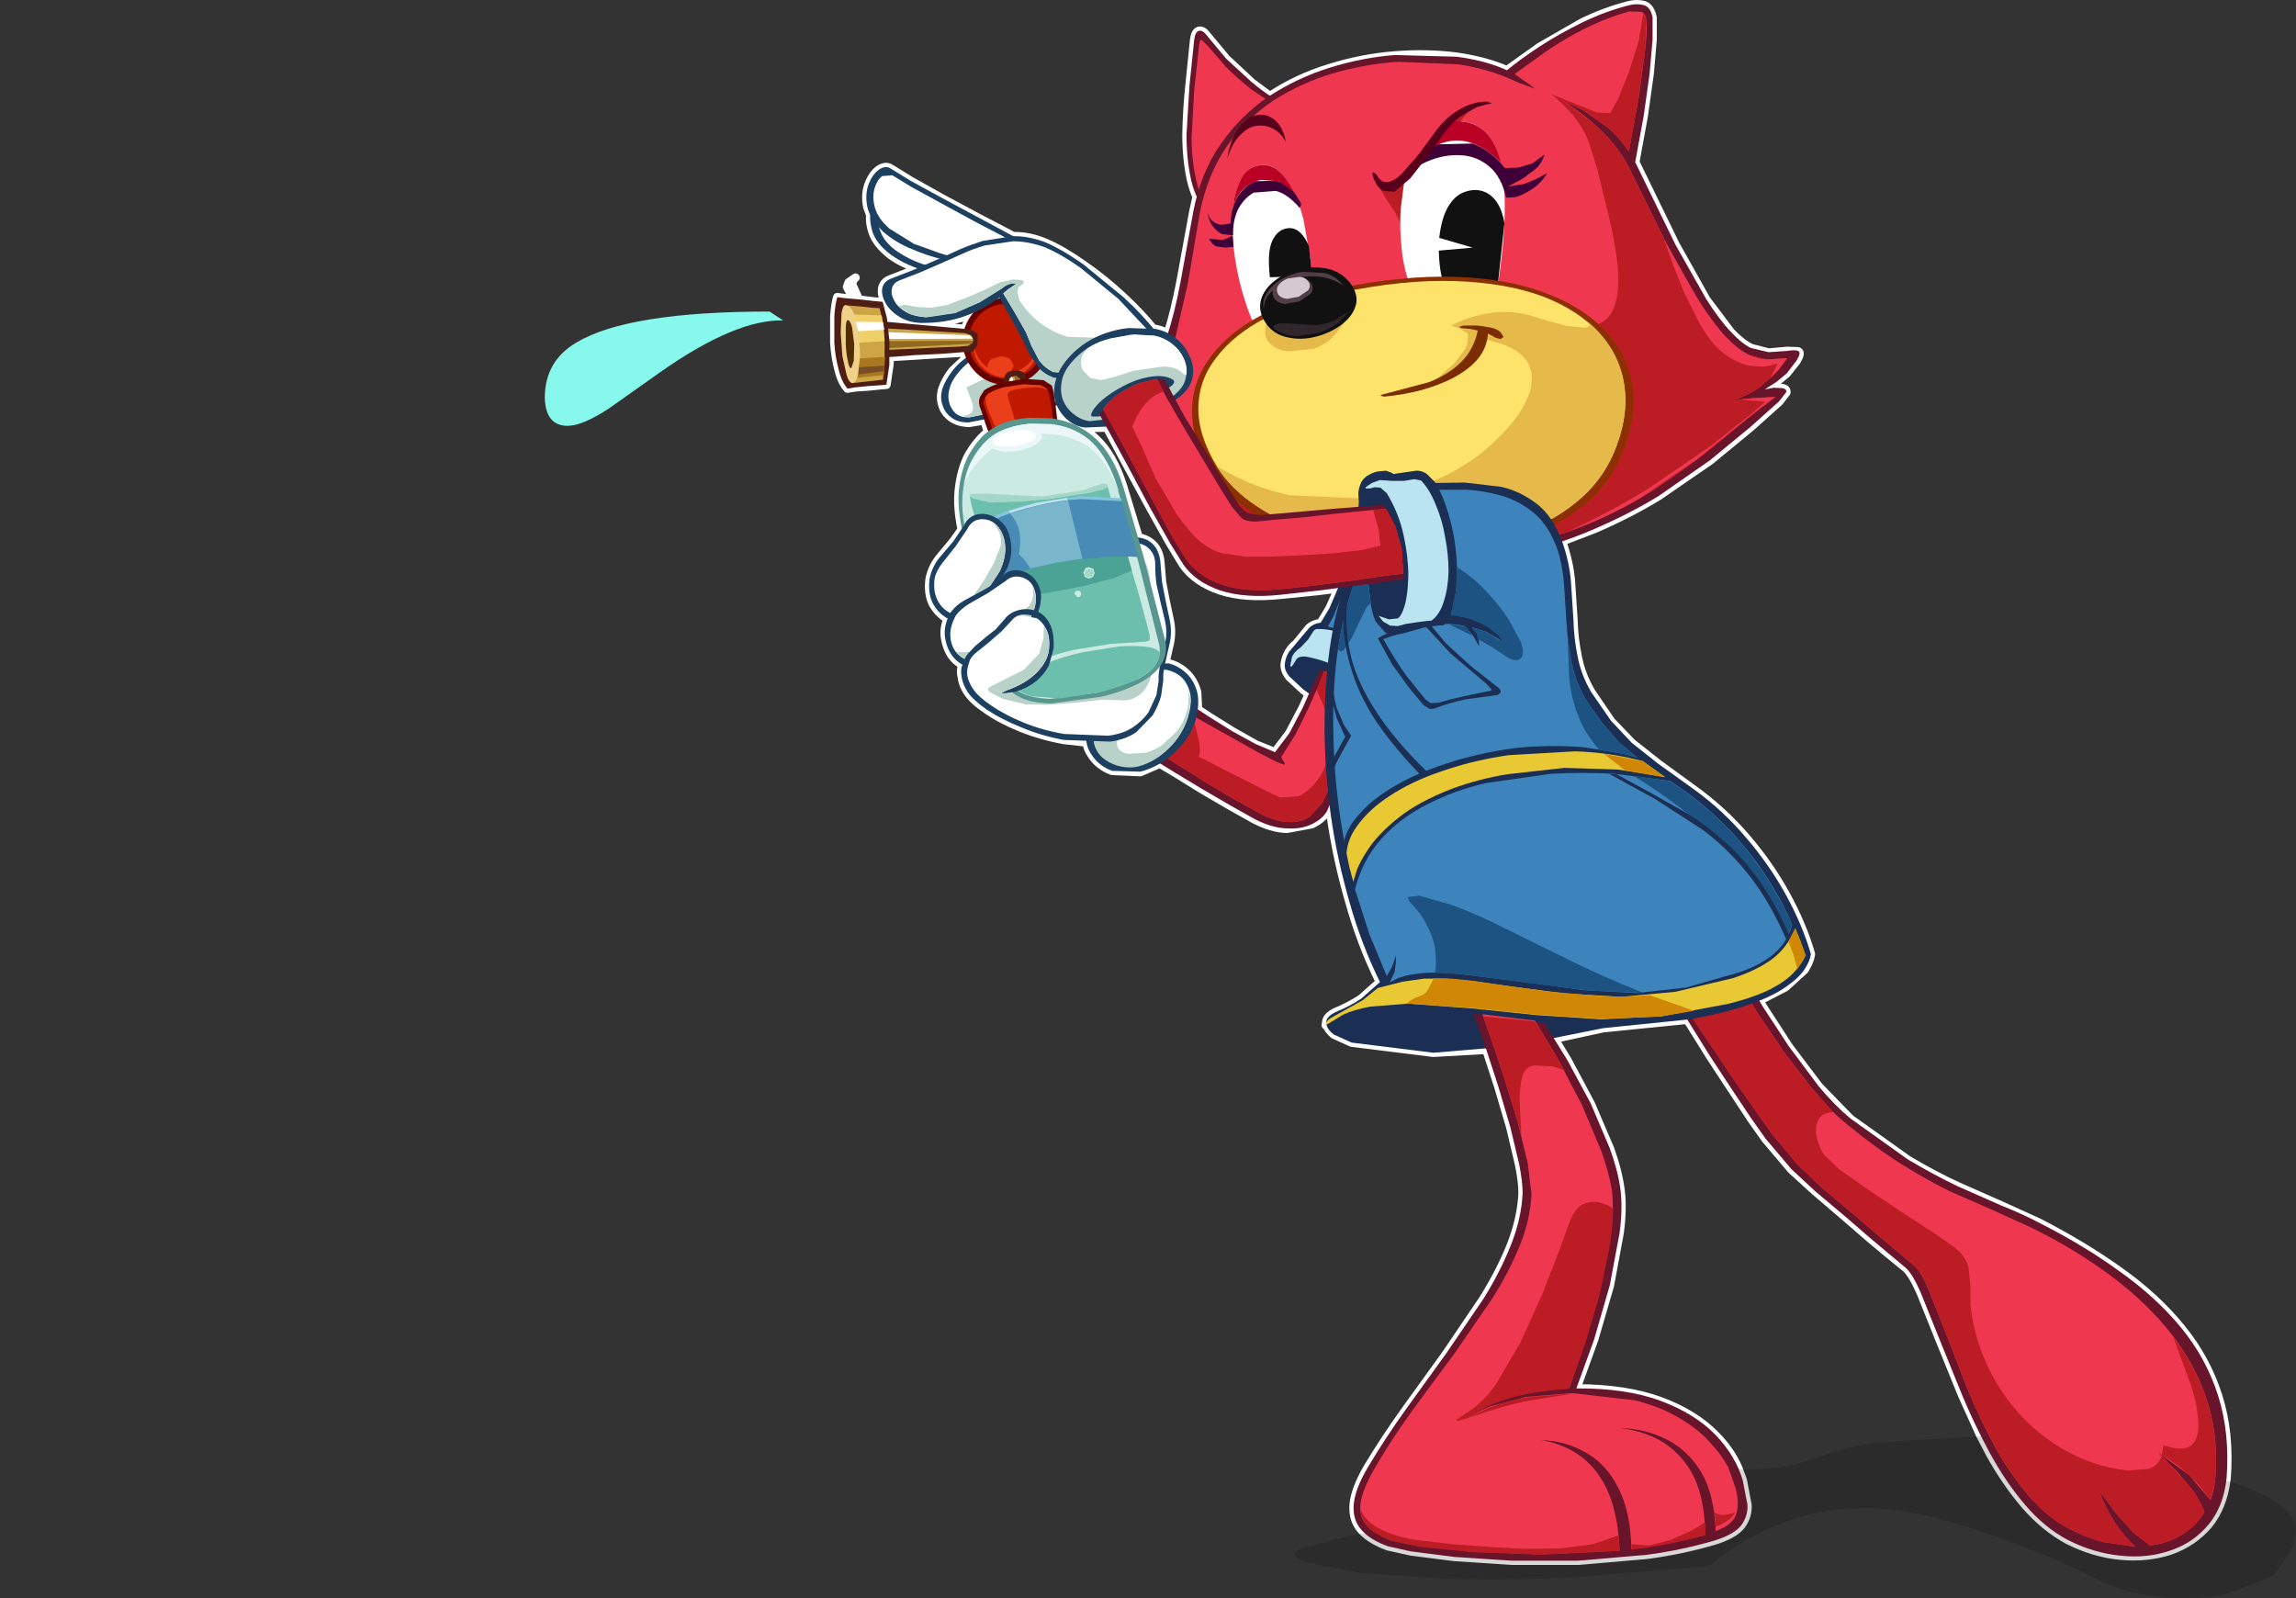 <?xml version="1.0" encoding="UTF-8" standalone="no"?>
<svg xmlns:xlink="http://www.w3.org/1999/xlink" height="188.8px" width="271.2px" xmlns="http://www.w3.org/2000/svg">
  <rect width="100%" height="100%" fill="#333333" stroke="none"/>
  <g transform="matrix(1.0, 0.0, 0.0, 1.0, 97.95, 0.5)">
    <use data-characterId="350" height="188.8" transform="matrix(1.0, 0.0, 0.0, 1.0, 0.05, -0.5)" width="173.2" xlink:href="#shape0"/>
    <use data-characterId="352" height="13.5" transform="matrix(1.0, 0.0, 0.0, 1.0, -33.6, 36.3)" width="28.15" xlink:href="#shape1"/>
  </g>
  <defs>
    <g id="shape0" transform="matrix(1.0, 0.0, 0.0, 1.0, -0.05, 0.5)">
      <path d="M165.0 174.4 Q164.6 177.5 162.9 179.6 161.1 181.7 158.4 182.65 155.65 183.55 152.5 183.25 149.35 182.95 146.3 181.4 143.55 179.9 141.25 177.25 138.95 174.55 137.1 171.2 L135.95 169.0 133.8 164.25 131.1 157.6 128.95 152.25 Q128.0 150.05 127.2 149.3 L125.05 147.55 122.9 145.75 120.25 143.45 116.45 140.2 113.65 137.65 110.6 134.05 108.9 131.65 106.6 128.15 104.1 124.35 101.95 120.9 101.35 119.95 91.4 120.95 85.65 122.2 87.2 124.75 89.95 129.9 92.2 135.15 Q93.15 137.75 93.45 140.0 93.75 142.2 93.35 145.15 L92.2 151.35 90.35 157.7 88.25 163.5 Q94.05 163.5 98.15 165.0 102.2 166.5 104.65 169.0 106.5 170.85 107.4 173.0 L107.9 174.35 108.45 177.25 Q108.55 178.55 107.7 179.7 106.8 180.8 104.45 181.5 100.7 182.6 96.6 183.15 L88.45 183.85 80.6 183.85 73.8 183.4 68.7 182.75 66.0 182.15 Q64.25 181.5 63.25 180.6 L62.85 180.2 Q61.8 179.0 61.95 177.2 62.1 175.45 63.6 172.85 65.65 169.45 68.05 166.1 L72.85 159.45 77.25 152.95 Q79.25 149.75 80.5 146.65 81.75 143.5 81.9 140.45 81.9 139.1 81.5 137.1 L80.45 132.65 79.05 127.9 77.65 123.6 77.6 123.5 71.35 123.85 61.7 122.65 59.6 121.7 Q58.9 121.1 58.75 120.55 L58.65 120.6 58.7 120.3 Q58.7 119.6 59.8 119.05 61.6 118.3 62.85 117.45 L65.05 115.5 Q62.85 111.05 61.45 106.05 60.0 101.1 59.25 95.9 L59.1 94.65 58.8 95.3 Q58.25 96.25 57.0 96.85 L54.05 97.4 Q52.3 97.35 50.25 96.3 L47.4 94.7 44.05 92.75 40.9 90.8 39.05 89.7 36.75 90.7 33.4 90.55 Q31.8 89.95 30.95 88.6 30.5 87.95 30.4 87.2 L27.7 86.9 Q25.0 86.4 22.65 85.45 20.3 84.5 18.65 83.35 17.0 82.25 16.35 81.25 15.85 80.5 15.7 79.75 L15.7 79.6 Q15.45 78.8 15.7 78.1 L15.7 78.0 Q15.0 77.65 14.45 76.9 13.8 75.9 13.65 74.6 13.55 73.6 14.0 72.6 L13.8 72.5 Q12.8 71.85 12.2 70.75 11.65 69.55 11.85 67.95 12.1 66.6 12.95 65.5 L14.65 63.45 15.65 62.05 Q15.05 59.2 15.35 57.05 15.65 54.75 16.5 53.2 17.4 51.7 18.4 50.8 L18.75 50.5 18.45 49.55 18.35 49.15 16.5 49.45 Q15.2 49.4 14.4 48.8 13.6 48.2 13.35 47.3 13.05 46.35 13.4 45.35 13.75 44.35 14.55 43.3 L16.15 41.8 15.9 41.15 15.75 41.15 13.15 41.3 10.05 41.5 7.5 41.65 7.15 41.7 7.1 42.6 6.75 44.95 6.1 45.0 4.65 45.15 3.1 45.25 2.15 45.4 Q1.45 44.6 1.1 43.15 0.7 41.65 0.6 40.0 L0.6 36.9 Q0.7 35.4 0.95 34.6 L1.7 34.7 2.9 34.85 2.4 33.95 2.1 33.4 2.3 32.85 3.1 32.3 Q2.65 32.65 2.75 33.2 L3.4 34.65 3.55 34.9 5.2 35.1 6.3 35.2 6.8 37.0 6.85 37.3 9.4 37.7 9.35 37.75 16.0 38.35 16.45 37.3 Q16.65 36.85 17.0 36.5 L16.0 36.9 Q13.8 37.65 10.9 37.65 9.35 37.6 8.25 36.95 7.2 36.25 6.65 35.35 6.15 34.4 6.25 33.6 6.4 32.8 7.2 32.5 L9.9 31.45 10.45 31.2 Q8.7 30.65 7.3 29.65 5.55 28.3 5.1 26.85 4.75 25.8 4.85 24.9 L4.5 23.95 Q4.2 22.45 4.65 21.3 5.1 20.1 5.85 19.55 6.65 19.0 7.25 19.4 L9.6 20.85 13.35 22.95 17.45 25.15 20.9 26.95 21.75 27.4 Q23.6 27.35 25.6 28.2 27.65 29.1 30.05 30.8 32.45 32.45 34.75 34.6 36.7 36.4 38.25 38.3 L38.5 38.35 Q39.3 38.5 40.0 38.9 40.85 36.15 41.5 32.75 L43.0 24.55 43.4 22.75 Q43.0 21.85 42.75 20.8 42.2 18.3 42.2 15.4 42.25 12.5 42.55 9.65 L43.1 4.25 Q43.2 3.3 43.65 3.15 44.1 3.0 44.65 3.75 L46.9 6.45 49.9 9.25 52.05 10.85 Q55.3 8.7 59.1 7.55 62.95 6.35 66.8 6.05 70.65 5.75 74.1 6.2 77.55 6.7 80.05 7.8 L83.9 5.05 88.95 2.15 Q91.75 0.8 94.55 0.1 95.4 -0.1 96.2 0.1 97.0 0.35 97.25 1.6 L97.25 4.15 96.9 8.2 96.2 13.2 95.2 18.65 99.95 28.4 103.6 34.9 106.5 38.75 Q107.75 40.05 108.85 40.6 L110.95 41.15 113.15 40.95 114.45 41.0 Q114.85 41.15 114.25 42.15 L113.1 43.6 111.9 44.6 110.5 45.5 111.55 45.3 112.6 45.35 Q113.1 45.45 113.05 45.85 L112.2 46.95 108.85 49.95 104.05 53.9 97.95 58.1 Q94.5 60.2 90.45 61.95 L86.55 63.45 Q87.4 65.85 87.6 68.15 L87.9 72.7 Q87.95 74.9 88.4 77.05 88.8 79.2 90.0 81.25 L92.35 84.7 94.8 87.25 97.9 89.7 102.15 92.8 Q105.55 95.25 108.3 98.45 111.05 101.65 113.0 105.2 114.95 108.75 115.95 112.2 115.85 113.0 115.2 114.05 L112.95 116.1 109.85 117.7 110.3 118.45 113.35 123.15 116.9 127.85 120.6 131.65 127.4 136.5 Q130.6 138.4 133.35 139.65 L138.45 141.9 142.85 143.9 Q148.2 146.65 152.45 149.7 156.75 152.75 159.7 156.4 162.65 160.0 164.05 164.4 165.45 168.75 165.05 174.1 L165.0 174.4 M20.15 34.8 L20.1 34.7 19.95 34.8 20.15 34.8 M26.75 47.4 L26.75 47.55 26.9 49.05 Q29.6 49.55 31.45 51.3 33.55 53.25 34.7 56.95 L36.55 63.0 Q37.55 63.15 38.25 63.85 38.95 64.55 39.1 65.8 L39.3 68.25 39.7 70.35 40.2 72.7 Q40.5 74.05 40.25 75.35 L39.7 77.75 39.7 77.8 40.05 77.85 Q41.15 78.1 42.1 78.95 43.05 79.8 43.45 81.25 L43.55 83.3 45.0 84.25 47.65 85.9 50.4 87.45 52.65 88.35 54.35 86.1 55.9 83.15 56.65 81.5 55.95 80.95 54.35 79.45 Q53.75 78.7 53.8 77.95 53.9 77.15 54.3 76.5 54.7 75.85 55.15 75.55 L55.85 74.7 56.7 73.65 Q57.2 73.2 58.05 73.1 L59.1 71.35 60.15 69.0 57.8 69.3 53.35 69.75 Q49.1 70.2 46.2 69.25 43.25 68.25 41.8 66.2 L40.25 63.65 37.9 59.45 35.05 54.2 32.8 50.0 30.25 50.05 Q29.1 49.9 28.15 49.15 27.3 48.4 26.85 47.4 L26.75 47.4" fill="#ffffff" fill-rule="evenodd" stroke="none"/>
      <path d="M165.0 174.4 Q164.6 177.5 162.9 179.6 161.1 181.7 158.4 182.65 155.65 183.55 152.5 183.25 149.35 182.95 146.3 181.4 143.55 179.9 141.25 177.25 138.95 174.55 137.1 171.2 L135.95 169.0 133.8 164.25 131.1 157.6 128.95 152.25 Q128.0 150.05 127.2 149.3 L125.05 147.55 122.9 145.75 120.25 143.45 116.45 140.2 113.65 137.65 110.6 134.05 108.9 131.65 106.6 128.15 104.1 124.35 101.95 120.9 101.35 119.95 91.4 120.95 85.65 122.2 87.2 124.75 89.95 129.9 92.2 135.15 Q93.15 137.75 93.45 140.0 93.75 142.2 93.35 145.15 L92.2 151.35 90.35 157.7 88.25 163.5 Q94.05 163.5 98.15 165.0 102.2 166.5 104.65 169.0 106.5 170.85 107.4 173.0 L107.9 174.35 108.45 177.25 Q108.55 178.55 107.7 179.7 106.8 180.8 104.45 181.5 100.7 182.6 96.6 183.15 L88.45 183.85 80.6 183.85 73.8 183.4 68.7 182.75 66.0 182.15 Q64.25 181.5 63.25 180.6 L62.85 180.2 Q61.8 179.0 61.95 177.2 62.1 175.45 63.6 172.85 65.65 169.45 68.05 166.1 L72.85 159.45 77.25 152.95 Q79.25 149.75 80.5 146.65 81.75 143.5 81.9 140.45 81.9 139.1 81.5 137.1 L80.45 132.65 79.05 127.9 77.65 123.6 77.6 123.5 71.35 123.85 61.7 122.65 59.6 121.7 Q58.9 121.1 58.75 120.55 L58.65 120.6 58.7 120.3 Q58.7 119.6 59.8 119.05 61.6 118.3 62.85 117.45 L65.05 115.5 Q62.85 111.05 61.45 106.05 60.0 101.1 59.25 95.9 L59.1 94.65 58.8 95.3 Q58.25 96.25 57.0 96.85 L54.05 97.4 Q52.3 97.35 50.25 96.3 L47.4 94.7 44.05 92.75 40.9 90.8 39.05 89.7 36.75 90.7 33.4 90.55 Q31.8 89.95 30.95 88.6 30.5 87.95 30.4 87.2 L27.7 86.9 Q25.0 86.4 22.65 85.45 20.3 84.5 18.65 83.35 17.0 82.25 16.35 81.25 15.85 80.5 15.7 79.75 L15.7 79.6 Q15.45 78.8 15.7 78.1 L15.7 78.0 Q15.0 77.65 14.45 76.9 13.8 75.9 13.65 74.6 13.55 73.6 14.0 72.6 L13.8 72.5 Q12.8 71.85 12.2 70.75 11.65 69.55 11.85 67.95 12.1 66.6 12.95 65.5 L14.65 63.45 15.65 62.05 Q15.05 59.2 15.35 57.05 15.65 54.75 16.5 53.2 17.4 51.7 18.4 50.8 L18.75 50.5 18.45 49.55 18.35 49.15 16.5 49.45 Q15.2 49.4 14.4 48.8 13.6 48.2 13.35 47.3 13.05 46.35 13.4 45.35 13.75 44.35 14.55 43.3 L16.15 41.8 15.9 41.15 15.75 41.15 13.15 41.3 10.05 41.5 7.5 41.65 7.15 41.7 7.1 42.6 6.75 44.95 6.1 45.0 4.65 45.15 3.1 45.25 2.15 45.4 Q1.45 44.6 1.1 43.15 0.7 41.65 0.6 40.0 L0.6 36.9 Q0.7 35.4 0.95 34.6 L1.7 34.7 2.9 34.85 2.4 33.95 2.1 33.4 2.3 32.85 3.1 32.3 Q2.65 32.65 2.75 33.2 L3.4 34.65 3.55 34.9 5.2 35.1 6.3 35.2 6.8 37.0 6.85 37.3 9.4 37.7 9.35 37.75 16.0 38.35 16.45 37.3 Q16.65 36.85 17.0 36.5 L16.0 36.9 Q13.8 37.65 10.9 37.65 9.35 37.6 8.25 36.95 7.2 36.25 6.65 35.35 6.15 34.4 6.25 33.6 6.4 32.8 7.2 32.5 L9.9 31.45 10.45 31.2 Q8.7 30.65 7.3 29.65 5.55 28.3 5.1 26.85 4.75 25.8 4.85 24.9 L4.5 23.95 Q4.2 22.45 4.65 21.3 5.1 20.1 5.85 19.55 6.65 19.0 7.25 19.4 L9.6 20.85 13.35 22.95 17.45 25.15 20.9 26.95 21.75 27.4 Q23.6 27.35 25.6 28.2 27.65 29.1 30.05 30.8 32.45 32.45 34.75 34.6 36.7 36.4 38.25 38.3 L38.5 38.35 Q39.3 38.5 40.0 38.9 40.85 36.15 41.5 32.75 L43.0 24.55 43.4 22.75 Q43.0 21.85 42.75 20.8 42.2 18.3 42.2 15.4 42.25 12.5 42.55 9.65 L43.1 4.25 Q43.2 3.3 43.65 3.15 44.1 3.0 44.65 3.75 L46.9 6.45 49.9 9.25 52.05 10.85 Q55.3 8.7 59.1 7.55 62.95 6.35 66.8 6.05 70.65 5.75 74.1 6.2 77.55 6.7 80.05 7.8 L83.9 5.05 88.95 2.15 Q91.75 0.8 94.55 0.1 95.4 -0.1 96.2 0.1 97.0 0.35 97.25 1.6 L97.25 4.15 96.9 8.2 96.2 13.2 95.2 18.65 99.95 28.4 103.6 34.9 106.5 38.75 Q107.75 40.05 108.85 40.6 L110.95 41.15 113.15 40.95 114.45 41.0 Q114.85 41.15 114.25 42.15 L113.1 43.6 111.9 44.6 110.5 45.5 111.55 45.3 112.6 45.35 Q113.1 45.45 113.05 45.85 L112.2 46.95 108.85 49.95 104.05 53.9 97.95 58.1 Q94.5 60.2 90.45 61.95 L86.55 63.45 Q87.4 65.85 87.6 68.15 L87.9 72.7 Q87.95 74.9 88.4 77.05 88.8 79.2 90.0 81.25 L92.35 84.7 94.8 87.25 97.9 89.7 102.15 92.8 Q105.55 95.25 108.3 98.45 111.05 101.65 113.0 105.2 114.95 108.75 115.95 112.2 115.85 113.0 115.2 114.05 L112.95 116.1 109.85 117.7 110.3 118.45 113.35 123.15 116.9 127.85 120.6 131.65 127.4 136.5 Q130.6 138.4 133.35 139.65 L138.45 141.9 142.85 143.9 Q148.2 146.65 152.45 149.7 156.75 152.75 159.7 156.4 162.65 160.0 164.05 164.4 165.45 168.75 165.05 174.1 L165.0 174.4 M20.15 34.8 L19.95 34.8 20.1 34.7 20.15 34.8 M26.75 47.4 L26.75 47.55 26.9 49.05 Q29.6 49.55 31.45 51.3 33.55 53.25 34.7 56.95 L36.55 63.0 Q37.55 63.15 38.25 63.85 38.95 64.55 39.1 65.8 L39.3 68.25 39.7 70.35 40.2 72.7 Q40.5 74.05 40.25 75.35 L39.7 77.75 39.7 77.8 40.05 77.85 Q41.15 78.1 42.1 78.95 43.05 79.8 43.45 81.25 L43.55 83.3 45.0 84.25 47.65 85.9 50.4 87.45 52.65 88.35 54.35 86.1 55.9 83.15 56.65 81.5 55.95 80.95 54.35 79.45 Q53.75 78.7 53.8 77.95 53.9 77.15 54.3 76.5 54.7 75.85 55.15 75.55 L55.85 74.7 56.7 73.65 Q57.2 73.2 58.05 73.1 L59.1 71.35 60.15 69.0 57.8 69.3 53.35 69.75 Q49.1 70.2 46.2 69.25 43.25 68.25 41.8 66.2 L40.25 63.65 37.9 59.45 35.05 54.2 32.8 50.0 30.25 50.05 Q29.1 49.9 28.15 49.15 27.3 48.4 26.85 47.4 L26.75 47.4 Z" fill="none" stroke="#ffffff" stroke-linecap="round" stroke-linejoin="round" stroke-width="1.0"/>
      <path d="M172.95 182.0 L172.65 182.55 171.9 183.8 171.55 184.3 171.05 185.05 170.55 185.6 169.2 186.2 166.1 187.4 165.05 187.75 Q160.95 188.7 155.75 187.95 152.8 187.5 150.3 186.3 141.15 181.7 131.3 178.95 115.9 174.65 103.9 184.5 L87.4 185.85 Q79.55 186.2 73.3 186.0 L62.75 185.3 56.5 184.1 Q54.5 183.45 55.15 182.8 55.55 182.35 57.05 182.05 L57.15 182.1 Q64.3 179.75 71.4 180.1 74.8 180.5 77.2 179.15 80.8 177.2 81.65 171.1 L97.9 170.2 Q107.55 175.2 117.35 171.45 120.55 170.3 124.05 169.85 L147.8 168.45 150.05 170.65 Q154.2 174.35 158.3 175.35 161.15 176.05 163.85 174.05 173.25 176.65 173.25 180.35 L172.95 182.0" fill="#000000" fill-opacity="0.153" fill-rule="evenodd" stroke="none"/>
      <path d="M159.7 156.35 Q162.65 159.95 164.05 164.35 165.45 168.75 165.05 174.1 164.7 177.45 162.9 179.6 161.1 181.75 158.4 182.65 155.65 183.6 152.5 183.25 149.35 182.95 146.3 181.4 143.55 179.95 141.25 177.25 138.95 174.55 137.1 171.15 135.25 167.75 133.8 164.25 L131.1 157.6 128.95 152.25 Q128.0 150.05 127.2 149.3 L125.05 147.5 122.9 145.7 120.25 143.4 116.45 140.2 113.65 137.6 110.6 134.0 108.9 131.6 106.6 128.15 104.1 124.35 101.95 120.9 100.5 118.55 102.5 116.5 Q103.65 115.4 104.95 114.6 106.2 113.75 107.4 113.5 L108.2 114.9 110.3 118.45 113.35 123.1 116.9 127.85 Q118.8 130.1 120.6 131.6 L127.4 136.45 Q130.6 138.35 133.35 139.65 L138.45 141.9 Q140.85 142.85 142.85 143.9 148.2 146.6 152.45 149.7 156.75 152.75 159.7 156.35" fill="#68142b" fill-rule="evenodd" stroke="none"/>
      <path d="M141.65 144.35 Q146.55 146.7 150.7 149.7 154.9 152.7 157.95 156.35 161.0 160.0 162.55 164.35 164.1 168.7 163.75 173.75 163.65 175.4 163.15 176.7 L160.65 173.75 157.0 171.1 159.35 173.5 161.3 175.85 162.45 178.1 Q161.4 179.8 159.75 180.8 158.1 181.8 156.0 182.05 L154.0 180.5 152.0 178.25 150.0 175.6 Q150.85 177.85 151.9 179.4 152.9 180.9 154.25 182.2 L150.5 181.65 Q148.55 181.15 146.6 180.15 143.8 178.7 141.55 176.05 139.35 173.4 137.55 170.15 135.8 166.85 134.4 163.45 L131.9 157.0 129.85 151.85 Q128.95 149.7 128.15 149.0 L125.95 147.15 123.75 145.3 121.0 142.95 117.15 139.7 114.4 137.1 111.4 133.5 109.7 131.1 107.3 127.7 104.75 123.9 102.45 120.5 101.0 118.2 Q102.15 116.75 103.55 115.65 104.95 114.6 106.65 114.25 L107.5 115.65 109.65 119.15 112.8 123.8 116.4 128.5 Q118.3 130.75 120.15 132.25 123.75 135.2 126.8 137.1 129.85 139.0 132.45 140.25 L137.35 142.4 141.65 144.35" fill="#ef384f" fill-rule="evenodd" stroke="none"/>
      <path d="M158.75 157.45 Q161.4 160.9 162.75 165.0 164.05 169.05 163.75 173.8 163.6 175.4 163.1 176.7 162.1 175.15 160.8 173.9 159.45 172.6 157.4 171.35 L157.6 170.2 Q159.9 171.0 160.85 170.25 161.8 169.5 161.7 167.55 161.65 165.6 160.8 163.0 L158.75 157.45" fill="#bc1d25" fill-rule="evenodd" stroke="none"/>
      <path d="M104.75 123.9 L102.45 120.5 101.0 118.2 Q102.15 116.75 103.55 115.65 104.95 114.6 106.65 114.25 L107.35 115.45 109.2 118.45 111.95 122.6 115.15 126.95 118.6 130.85 Q117.2 130.95 116.8 131.85 116.4 132.7 116.65 133.85 116.9 135.0 117.5 135.9 L119.35 137.65 122.75 140.05 126.8 142.75 130.5 145.15 133.0 146.9 Q134.25 147.95 134.55 149.1 L134.8 151.4 134.8 153.65 Q135.15 157.0 136.55 160.25 137.95 163.5 140.35 166.25 142.75 169.0 146.05 170.85 149.3 172.7 153.35 173.2 L155.85 173.0 Q156.95 172.65 157.4 171.45 L160.55 174.9 Q161.95 176.55 162.45 178.1 161.4 179.8 159.75 180.8 158.1 181.8 156.0 182.05 L154.0 180.5 152.0 178.25 150.0 175.6 Q150.85 177.85 151.9 179.4 152.9 180.9 154.25 182.2 L150.5 181.65 Q148.55 181.15 146.6 180.15 143.8 178.7 141.55 176.05 139.35 173.4 137.55 170.15 135.8 166.85 134.4 163.45 L131.9 157.0 129.85 151.85 Q128.95 149.7 128.15 149.0 L125.95 147.15 123.75 145.3 121.0 142.95 117.15 139.7 114.4 137.1 111.4 133.5 109.7 131.1 107.3 127.7 104.75 123.9" fill="#bc1d25" fill-rule="evenodd" stroke="none"/>
      <path d="M73.25 75.4 L73.05 76.4 72.35 78.85 71.1 81.7 Q70.25 83.15 69.05 84.15 67.85 85.15 66.2 85.2 64.15 85.15 62.2 84.5 L58.65 82.85 55.95 80.9 54.35 79.4 Q53.75 78.7 53.8 77.95 53.9 77.15 54.3 76.5 L55.15 75.5 55.85 74.65 56.7 73.65 Q57.2 73.15 58.05 73.05 L59.1 71.3 60.25 68.6 61.15 65.45 73.25 75.4" fill="#1b2e54" fill-rule="evenodd" stroke="none"/>
      <path d="M62.3 65.35 L62.65 64.5 68.75 78.35 67.85 77.85 65.75 76.6 63.1 75.15 Q61.7 74.4 60.55 73.95 L58.9 73.5 59.55 72.3 60.5 70.0 61.5 67.45 62.3 65.35" fill="#3c84bb" fill-rule="evenodd" stroke="none"/>
      <path d="M65.35 82.85 L63.45 80.7 Q62.15 79.5 60.35 78.45 58.5 77.45 56.25 77.05 55.5 77.0 55.2 77.35 L54.8 78.0 54.55 78.3 54.45 78.1 54.65 77.15 Q54.85 76.55 55.7 75.95 L56.55 75.05 57.1 74.2 Q57.3 73.8 57.65 73.8 59.2 73.75 61.05 74.5 62.9 75.25 64.55 76.5 66.25 77.7 67.25 79.1 68.25 80.5 68.15 81.8 L67.7 82.35 66.85 83.6 66.25 84.6 65.75 85.1 65.0 85.35 64.3 85.35 Q64.8 85.1 65.25 84.8 L65.75 84.1 Q65.85 83.65 65.35 82.85" fill="#bae5f0" fill-rule="evenodd" stroke="none"/>
      <path d="M59.55 78.95 L61.5 79.7 63.15 80.4 63.9 80.7 63.6 81.65 62.8 84.05 61.75 87.3 60.6 90.7 59.55 93.55 58.8 95.3 Q58.25 96.25 57.0 96.85 55.8 97.45 54.05 97.35 52.3 97.3 50.25 96.25 L47.4 94.65 44.05 92.7 40.9 90.8 38.55 89.35 37.6 88.75 42.2 82.4 43.0 82.95 45.0 84.25 47.65 85.9 50.4 87.4 52.65 88.35 54.35 86.1 55.9 83.15 57.15 80.35 57.95 78.6 59.55 78.95" fill="#68142b" fill-rule="evenodd" stroke="none"/>
      <path d="M59.2 92.35 L58.2 94.4 56.7 96.0 Q55.75 96.65 54.3 96.6 52.8 96.6 50.8 95.55 L47.9 93.95 44.6 92.0 41.5 90.05 39.2 88.6 38.25 88.05 41.8 83.4 42.7 83.9 45.0 85.2 47.95 86.85 50.8 88.45 52.85 89.5 53.75 89.85 53.8 89.65 53.5 89.2 53.4 88.9 55.1 86.2 56.6 83.15 57.8 80.45 58.45 78.8 60.1 79.15 61.85 80.1 63.3 81.1 63.85 81.55 63.35 82.7 62.15 85.55 60.65 89.1 59.2 92.35" fill="#ef384f" fill-rule="evenodd" stroke="none"/>
      <path d="M59.05 88.25 Q59.3 86.75 59.05 85.35 L58.4 82.85 57.55 81.0 58.1 79.65 58.45 78.8 60.1 79.15 61.85 80.1 63.3 81.1 63.85 81.55 63.35 82.7 62.15 85.55 60.65 89.1 59.2 92.35 58.2 94.4 56.7 96.0 Q55.75 96.65 54.3 96.6 52.8 96.6 50.8 95.55 L47.9 93.95 44.6 92.0 41.5 90.05 39.2 88.6 38.25 88.05 40.2 85.5 42.6 83.85 42.75 83.95 43.25 85.25 43.7 87.2 Q43.9 88.2 43.65 88.9 L44.5 89.3 46.5 90.35 49.1 91.65 51.55 92.9 53.25 93.7 55.45 93.55 Q56.65 93.0 57.65 91.65 58.7 90.3 59.05 88.25" fill="#bc1d25" fill-rule="evenodd" stroke="none"/>
      <path d="M43.45 81.2 Q43.8 82.65 43.25 84.65 42.7 86.25 41.65 87.5 40.6 88.75 39.3 89.55 38.0 90.35 36.75 90.65 L33.4 90.55 Q31.8 89.95 30.95 88.6 30.05 87.25 30.45 85.4 31.0 83.3 32.3 81.85 33.6 80.4 35.15 79.5 36.7 78.55 37.95 78.0 L40.05 77.85 Q41.15 78.1 42.1 78.95 43.05 79.8 43.45 81.2" fill="#1d3f60" fill-rule="evenodd" stroke="none"/>
      <path d="M42.35 84.25 Q41.65 86.4 40.05 87.9 38.5 89.4 36.45 89.95 L34.5 90.0 Q33.45 89.75 32.6 89.15 31.75 88.55 31.4 87.65 31.1 86.75 31.55 85.55 32.8 82.95 34.5 81.25 36.2 79.55 37.9 78.8 L39.7 78.6 Q40.7 78.75 41.5 79.4 42.3 80.1 42.6 81.3 42.9 82.5 42.35 84.25" fill="#ffffff" fill-rule="evenodd" stroke="none"/>
      <path d="M42.2 83.65 Q42.6 82.35 42.35 80.7 L42.7 82.25 42.35 84.3 Q41.65 86.45 40.05 87.95 38.5 89.5 36.45 90.05 35.55 90.25 34.5 90.05 33.45 89.85 32.6 89.25 31.75 88.65 31.4 87.7 31.05 86.8 31.55 85.6 L31.9 84.9 33.15 85.45 33.95 86.1 34.2 86.4 Q33.8 87.35 34.15 87.9 34.5 88.4 35.35 88.55 L37.4 88.4 Q38.2 88.2 39.2 87.6 L40.95 86.0 Q41.8 85.0 42.2 83.65" fill="#b8d2ca" fill-rule="evenodd" stroke="none"/>
      <path d="M53.4 11.65 L53.05 12.95 52.1 16.05 50.7 19.95 48.9 23.45 Q47.95 24.95 46.95 25.45 45.9 26.0 44.85 24.95 43.35 23.3 42.75 20.8 42.2 18.3 42.2 15.4 L42.55 9.6 43.1 4.25 Q43.2 3.3 43.65 3.15 44.1 3.0 44.65 3.75 L46.9 6.45 49.9 9.2 Q51.55 10.6 53.4 11.65" fill="#68142b" fill-rule="evenodd" stroke="none"/>
      <path d="M53.25 12.35 L52.95 13.55 52.05 16.5 50.7 20.1 49.05 23.35 Q48.2 24.75 47.2 25.25 46.25 25.7 45.3 24.75 43.85 23.15 43.35 20.8 42.8 18.45 42.8 15.7 L43.1 10.25 43.65 5.15 Q43.7 4.25 43.95 4.2 L44.65 4.85 46.85 7.4 Q48.2 8.75 49.85 10.05 L53.25 12.35" fill="#ef384f" fill-rule="evenodd" stroke="none"/>
      <path d="M114.45 40.95 Q114.85 41.15 114.25 42.1 L113.1 43.6 111.9 44.6 110.5 45.5 111.55 45.3 112.6 45.35 Q113.1 45.45 113.05 45.8 L112.2 46.9 108.85 49.9 104.05 53.85 97.95 58.1 Q94.5 60.2 90.45 61.95 86.35 63.75 81.65 64.85 76.95 65.95 71.6 66.05 63.95 66.1 57.8 64.45 51.65 62.85 46.9 60.0 42.15 57.2 38.75 53.7 35.3 50.2 33.05 46.6 35.6 46.15 37.2 44.3 38.8 42.45 39.8 39.5 40.8 36.55 41.5 32.75 L43.0 24.5 Q43.9 19.85 46.25 16.5 48.6 13.15 51.9 10.9 55.25 8.7 59.1 7.5 62.95 6.3 66.8 6.0 L74.1 6.2 Q77.55 6.65 80.05 7.8 81.55 6.55 83.9 5.0 86.2 3.5 88.95 2.15 91.75 0.8 94.55 0.1 95.4 -0.1 96.2 0.1 97.0 0.3 97.25 1.55 L97.25 4.15 96.9 8.2 96.2 13.2 95.2 18.65 99.95 28.4 103.6 34.85 Q105.2 37.35 106.5 38.7 107.75 40.05 108.85 40.6 L110.95 41.1 113.15 40.95 Q114.05 40.8 114.45 40.95" fill="#68142b" fill-rule="evenodd" stroke="none"/>
      <path d="M96.0 0.9 Q96.45 1.2 96.5 1.75 96.65 2.8 96.4 5.2 L95.65 10.8 94.45 17.4 Q93.25 15.6 91.75 14.4 L88.95 12.45 86.8 11.5 Q89.55 13.25 91.45 15.2 93.4 17.15 94.55 19.45 L99.35 29.2 Q101.5 33.2 103.15 35.7 104.8 38.2 106.15 39.55 107.5 40.9 108.65 41.45 L110.9 42.0 113.15 41.8 111.95 43.4 109.9 45.25 Q108.6 46.15 106.7 46.85 L108.2 46.6 110.1 46.5 111.75 46.4 108.2 49.15 103.55 52.95 97.65 57.2 Q94.4 59.3 90.45 61.05 86.55 62.8 81.85 63.85 77.2 64.9 71.75 64.9 64.15 64.85 58.15 63.4 52.15 61.95 47.65 59.45 43.1 56.9 39.8 53.7 36.55 50.5 34.3 46.85 36.85 46.4 38.35 44.55 39.9 42.7 40.8 39.75 L42.35 33.0 43.75 24.75 Q44.65 20.15 46.95 16.8 49.25 13.5 52.5 11.35 55.8 9.25 59.55 8.15 63.35 7.05 67.15 6.8 L74.35 7.1 Q77.75 7.65 80.25 8.75 L81.5 9.3 82.75 9.75 83.35 10.0 82.95 9.65 81.95 8.95 80.95 8.25 84.7 5.55 Q86.9 4.05 89.4 2.8 91.95 1.55 94.5 0.85 L96.0 0.9" fill="#ef384f" fill-rule="evenodd" stroke="none"/>
      <path d="M95.6 4.4 L96.15 1.05 96.5 1.75 96.4 5.2 95.65 10.8 94.45 17.4 Q93.25 15.6 91.75 14.4 L88.95 12.5 86.8 11.55 Q89.5 13.3 91.45 15.2 93.4 17.15 94.55 19.45 L99.35 29.2 Q101.5 33.2 103.15 35.7 104.8 38.2 106.15 39.55 107.5 40.9 108.65 41.45 L110.9 42.0 113.15 41.8 111.95 43.4 109.9 45.25 Q108.6 46.15 106.7 46.85 L108.2 46.6 110.1 46.5 111.75 46.4 108.2 49.15 103.55 53.0 Q100.9 55.1 97.65 57.2 94.4 59.3 90.45 61.05 86.55 62.8 81.85 63.85 77.2 64.9 71.75 64.9 64.3 64.85 58.4 63.45 52.5 62.05 48.0 59.6 43.5 57.2 40.2 54.05 36.9 50.95 34.65 47.4 L39.0 50.1 Q41.25 51.2 43.0 51.6 44.75 51.95 45.55 51.1 45.9 50.75 47.75 50.0 L52.5 48.3 59.0 46.2 66.4 44.0 73.95 41.85 80.85 40.0 86.2 38.7 89.3 38.1 Q91.7 37.95 92.55 36.15 93.4 34.35 93.15 31.15 92.85 28.0 91.75 23.7 L90.7 19.4 89.65 16.1 Q89.05 14.65 88.05 13.35 87.0 12.05 85.35 10.65 L88.1 11.75 90.7 12.8 92.25 12.85 93.15 11.25 94.4 8.15 95.6 4.4" fill="#bc1d25" fill-rule="evenodd" stroke="none"/>
      <path d="M56.0 25.35 L56.8 29.85 Q57.1 32.25 57.05 34.6 57.0 36.35 56.45 37.35 55.85 38.3 54.9 38.7 L52.95 39.2 51.0 39.35 Q49.9 37.55 49.15 35.15 48.35 32.75 47.95 30.15 47.55 27.55 47.6 25.25 47.7 22.9 48.35 21.25 49.0 19.65 50.3 19.15 51.6 18.7 52.7 19.4 53.75 20.1 54.6 21.7 55.45 23.25 56.0 25.35" fill="#ffffff" fill-rule="evenodd" stroke="none"/>
      <path d="M55.6 26.95 Q56.2 27.5 56.65 28.55 L57.0 31.6 57.1 34.6 Q57.05 36.35 56.45 37.35 55.9 38.3 54.95 38.7 54.05 38.05 53.35 36.7 52.6 35.3 52.25 33.45 L55.1 32.15 52.05 32.25 Q51.7 29.25 52.35 27.9 53.0 26.55 54.25 26.45 55.0 26.4 55.6 26.95" fill="#111111" fill-rule="evenodd" stroke="none"/>
      <path d="M54.9 22.2 L55.65 23.35 Q55.85 23.7 55.55 24.05 54.15 22.4 52.75 22.05 L50.15 22.25 Q49.0 22.9 48.3 24.2 47.65 25.55 47.7 27.3 L46.4 27.15 Q45.75 26.85 45.25 26.15 44.8 25.5 44.7 24.65 44.9 25.4 45.4 25.7 45.85 26.05 46.4 26.05 L47.4 25.9 Q47.5 23.75 48.35 22.55 49.2 21.3 50.4 20.9 L52.85 20.85 Q54.05 21.2 54.9 22.2" fill="#3f003a" fill-rule="evenodd" stroke="none"/>
      <path d="M54.85 22.15 L53.1 20.9 51.0 20.75 Q49.95 20.95 49.05 21.7 48.15 22.5 47.7 23.95 47.9 22.1 48.55 20.8 49.15 19.55 50.3 19.15 51.7 18.7 52.85 19.5 54.0 20.35 54.85 22.15" fill="#bb0025" fill-rule="evenodd" stroke="none"/>
      <path d="M47.65 27.35 L47.75 28.65 46.8 28.75 45.7 28.6 Q45.2 28.35 44.85 27.7 L46.5 27.85 47.65 27.35" fill="#3f003a" fill-rule="evenodd" stroke="none"/>
      <path d="M53.95 16.3 Q53.5 15.35 52.6 14.8 51.7 14.25 50.65 14.35 49.6 14.4 48.65 15.35 47.65 16.25 47.0 18.25 47.4 15.85 48.4 14.6 49.4 13.3 50.55 13.1 51.7 12.9 52.65 13.7 53.6 14.5 53.95 16.3" fill="#58001b" fill-rule="evenodd" stroke="none"/>
      <path d="M102.75 37.6 L100.95 34.0 99.7 30.85 98.6 27.75 102.65 34.95 Q104.45 37.75 105.85 39.25 107.3 40.75 108.5 41.35 109.7 41.95 110.8 41.95 L113.15 41.8 112.35 42.9 111.15 44.2 111.75 43.0 112.0 42.45 111.1 42.7 Q110.2 42.9 108.8 42.7 107.4 42.5 105.8 41.35 104.2 40.2 102.75 37.6" fill="#ef384f" fill-rule="evenodd" stroke="none"/>
      <path d="M111.75 46.4 Q110.1 47.5 107.8 49.45 L102.5 53.75 95.75 58.35 Q91.95 60.6 87.35 62.25 92.6 59.8 96.85 57.15 L104.15 52.15 108.9 48.4 110.55 46.95 107.6 46.7 109.0 46.55 110.5 46.45 111.75 46.4" fill="#ef384f" fill-rule="evenodd" stroke="none"/>
      <path d="M74.85 13.45 Q73.95 14.55 72.8 16.35 72.5 16.85 72.1 18.1 L71.2 21.0 70.15 24.2 68.95 26.8 Q68.35 27.85 67.75 27.95 L67.55 26.1 66.9 24.7 65.75 22.95 65.1 21.8 Q64.95 21.45 65.45 21.7 66.1 22.0 67.1 21.3 L69.1 19.4 71.0 16.95 72.2 14.9 Q72.7 13.95 73.45 13.25 74.25 12.55 75.15 12.2 76.05 11.8 76.8 11.75 75.7 12.35 74.85 13.45" fill="#bc1d25" fill-rule="evenodd" stroke="none"/>
      <path d="M68.0 20.25 L70.55 17.55 72.2 15.1 Q72.9 14.05 73.45 13.85 77.9 13.4 79.2 18.35 80.5 23.3 78.95 33.35 L77.25 33.25 74.6 33.15 71.75 33.1 69.45 33.05 68.55 33.05 Q67.8 31.05 67.6 28.75 67.35 26.45 67.5 24.2 L68.0 20.25" fill="#ffffff" fill-rule="evenodd" stroke="none"/>
      <path d="M78.6 23.05 Q79.45 24.05 79.75 25.85 L78.95 33.35 77.5 33.25 75.2 33.15 72.6 33.1 Q72.05 31.55 72.0 29.1 L76.0 28.75 72.05 27.6 Q72.3 25.45 72.95 24.2 73.6 22.95 74.55 22.4 75.5 21.9 76.5 21.95 77.75 22.05 78.6 23.05" fill="#111111" fill-rule="evenodd" stroke="none"/>
      <path d="M84.5 17.75 Q84.15 18.8 83.45 19.45 L81.9 20.6 80.15 21.55 82.0 21.25 Q83.25 20.85 84.8 19.95 84.0 21.25 82.9 21.9 81.85 22.6 80.95 22.8 L79.95 22.85 Q79.4 20.4 78.0 19.2 76.6 18.0 74.8 17.85 73.0 17.7 71.2 18.35 69.4 19.0 68.0 20.25 69.8 17.45 71.9 16.55 L76.0 16.45 Q78.1 17.2 79.8 19.35 L81.4 19.3 83.05 18.8 84.5 17.75" fill="#3f003a" fill-rule="evenodd" stroke="none"/>
      <path d="M79.35 18.8 Q77.45 16.7 75.2 16.2 73.0 15.75 70.8 17.2 L72.3 14.95 Q72.95 14.0 73.45 13.85 78.1 13.4 79.35 18.8" fill="#bb0025" fill-rule="evenodd" stroke="none"/>
      <path d="M74.5 12.4 Q76.05 11.5 77.65 11.5 L78.15 11.65 Q78.25 11.8 77.75 11.8 L76.5 12.15 74.55 13.25 Q73.5 14.05 72.55 15.35 L70.6 18.05 68.6 20.6 66.75 22.15 65.4 22.05 Q64.7 21.7 64.2 20.3 64.1 19.9 64.3 19.85 L64.65 20.15 Q65.2 21.15 66.0 21.0 66.75 20.9 67.7 19.95 L69.65 17.7 71.7 14.9 Q72.9 13.3 74.5 12.4" fill="#58001b" fill-rule="evenodd" stroke="none"/>
      <path d="M84.7 34.15 Q89.2 35.85 91.8 38.75 94.4 41.6 94.9 45.35 95.35 49.1 93.5 53.4 91.95 56.85 89.05 59.25 86.1 61.6 82.2 63.0 78.3 64.35 73.95 64.8 69.6 65.25 65.2 64.85 60.8 64.4 56.85 63.15 52.95 61.95 49.9 59.95 46.85 57.95 45.15 55.25 42.8 51.4 42.85 47.95 42.9 44.5 45.05 41.65 47.15 38.8 51.0 36.75 54.85 34.7 60.15 33.55 67.8 32.0 74.0 32.2 80.2 32.4 84.7 34.15" fill="#8c3000" fill-rule="evenodd" stroke="none"/>
      <path d="M84.25 34.5 Q88.55 36.15 91.05 38.95 93.5 41.7 93.95 45.35 94.4 49.0 92.6 53.15 91.1 56.5 88.25 58.8 85.4 61.15 81.65 62.45 77.9 63.75 73.7 64.2 69.45 64.6 65.25 64.15 61.0 63.7 57.2 62.45 53.4 61.2 50.45 59.25 47.5 57.3 45.85 54.7 43.55 50.95 43.6 47.65 43.65 44.35 45.75 41.7 47.8 39.0 51.55 37.05 55.3 35.1 60.45 34.05 67.9 32.5 73.9 32.7 79.9 32.9 84.25 34.5" fill="#fee36a" fill-rule="evenodd" stroke="none"/>
      <path d="M61.5 36.75 L59.6 39.2 Q58.6 40.2 57.25 40.7 L54.2 41.0 Q52.9 40.85 52.25 40.25 51.6 39.7 51.5 38.95 51.4 38.25 51.7 37.65 52.05 37.05 52.7 36.8 L54.25 36.55 56.55 36.55 58.9 36.6 60.75 36.7 61.5 36.75" fill="#e5ba4b" fill-rule="evenodd" stroke="none"/>
      <path d="M51.0 34.9 Q51.4 33.55 52.7 32.6 54.0 31.6 55.75 31.25 57.45 30.9 59.1 31.3 60.75 31.75 61.75 33.25 62.6 34.6 62.1 35.85 61.65 37.05 60.3 38.0 59.0 38.9 57.35 39.3 55.7 39.7 54.15 39.35 52.6 39.05 51.65 37.8 50.6 36.3 51.0 34.9" fill="#111111" fill-rule="evenodd" stroke="none"/>
      <path d="M60.7 33.2 Q59.2 32.25 57.5 32.15 55.85 32.05 54.4 32.6 52.95 33.15 52.1 34.1 51.25 35.05 51.35 36.1 51.1 35.0 51.7 34.1 52.3 33.15 53.4 32.5 54.55 31.8 55.95 31.6 L58.55 31.75 Q59.85 32.1 60.7 33.2" fill="#513e47" fill-rule="evenodd" stroke="none"/>
      <path d="M52.55 33.45 Q53.0 32.8 53.85 32.45 L55.65 32.2 Q56.5 32.3 56.95 33.0 57.3 33.6 56.85 34.2 L55.55 35.1 53.85 35.4 Q53.0 35.35 52.55 34.75 52.15 34.05 52.55 33.45" fill="#513e47" fill-rule="evenodd" stroke="none"/>
      <path d="M53.05 33.2 Q53.4 32.7 54.15 32.4 L55.55 32.2 Q56.25 32.25 56.65 32.85 56.9 33.35 56.55 33.8 L55.45 34.55 54.1 34.8 Q53.4 34.75 53.05 34.3 52.7 33.7 53.05 33.2" fill="#d6c8d1" fill-rule="evenodd" stroke="none"/>
      <path d="M57.9 38.8 L55.35 39.2 Q54.05 39.2 52.95 38.6 52.3 38.2 52.5 38.0 52.7 37.8 53.15 37.7 L53.95 37.7 57.55 37.9 Q58.95 37.75 59.85 37.25 L61.5 36.15 60.1 37.65 Q59.15 38.35 57.9 38.8" fill="#32262d" fill-rule="evenodd" stroke="none"/>
      <path d="M87.1 38.0 L89.3 38.2 Q90.05 38.1 89.65 37.55 93.0 40.4 93.8 44.4 94.6 48.4 92.6 53.15 91.1 56.5 88.25 58.8 85.4 61.1 81.65 62.45 77.9 63.75 73.7 64.15 69.45 64.55 65.25 64.1 61.0 63.7 57.2 62.45 53.4 61.2 50.45 59.25 47.5 57.3 45.85 54.7 L45.75 54.55 Q49.95 57.1 54.45 58.0 L63.2 58.4 Q67.45 57.95 71.15 56.4 74.8 54.9 77.4 52.7 81.0 49.65 82.3 46.9 83.6 44.2 82.45 42.25 81.25 40.3 77.35 39.6 76.4 41.4 75.3 42.5 L73.15 44.05 71.05 44.9 73.9 42.35 75.2 40.6 Q75.5 39.85 75.4 38.9 L74.55 38.35 73.75 38.05 73.45 37.95 Q76.05 36.65 78.65 36.4 81.3 36.15 83.85 37.1 L87.1 38.0" fill="#e5ba4b" fill-rule="evenodd" stroke="none"/>
      <path d="M78.2 39.1 L77.8 38.9 Q77.7 40.85 76.15 42.4 74.55 43.95 71.85 44.95 69.15 46.0 65.55 46.35 L65.15 46.25 Q65.1 46.15 65.35 46.1 L70.8 44.65 Q73.15 43.75 74.65 42.25 76.15 40.75 76.6 38.55 L75.7 38.35 74.6 38.25 74.4 38.1 74.95 37.95 76.6 37.95 78.2 38.2 Q78.95 38.4 79.3 38.75 L79.65 39.3 79.3 39.55 78.7 39.4 78.2 39.1" fill="#7b2d00" fill-rule="evenodd" stroke="none"/>
      <path d="M108.3 98.45 Q111.05 101.65 113.0 105.2 114.95 108.75 115.95 112.2 115.85 113.0 115.2 114.0 114.5 115.05 112.95 116.1 111.4 117.2 108.65 118.15 105.9 119.15 101.65 119.9 L91.4 120.95 80.9 123.05 71.35 123.85 61.7 122.65 59.6 121.7 Q58.75 121.05 58.7 120.35 58.65 119.6 59.8 119.05 61.6 118.3 62.85 117.45 L65.05 115.5 Q62.85 111.05 61.45 106.05 60.0 101.05 59.25 95.85 58.55 90.7 58.5 85.7 58.5 80.65 59.1 76.2 59.75 71.7 61.05 68.1 L61.8 65.15 62.25 62.1 62.5 59.75 62.55 58.75 62.5 58.0 Q62.45 57.3 62.85 56.45 63.3 55.6 64.7 55.2 L65.75 55.1 66.45 55.35 66.65 55.5 67.2 55.4 68.3 55.25 69.3 55.1 Q69.9 55.05 70.55 55.45 L71.65 56.55 75.05 56.5 79.35 57.0 Q81.6 57.5 83.55 59.0 85.45 60.45 86.55 63.4 87.4 65.8 87.6 68.1 L87.9 72.65 Q87.95 74.9 88.4 77.05 88.8 79.2 90.0 81.25 L92.35 84.65 94.8 87.25 97.9 89.7 102.15 92.75 Q105.55 95.2 108.3 98.45" fill="#1b2e54" fill-rule="evenodd" stroke="none"/>
      <path d="M83.3 60.15 Q85.05 61.65 86.05 64.5 86.65 66.4 86.8 68.65 L87.1 73.25 Q87.25 75.6 87.7 77.85 88.2 80.1 89.35 82.1 L91.3 84.9 93.2 87.1 95.45 89.0 93.85 88.55 89.4 87.8 Q86.6 87.5 82.8 87.7 79.05 87.95 74.65 89.15 70.7 90.3 68.05 91.65 65.4 93.05 63.8 94.45 62.25 95.9 61.55 97.05 60.85 98.25 60.85 98.95 59.8 93.4 59.6 87.95 59.35 82.45 59.9 77.6 60.5 72.7 61.8 68.95 L62.55 66.15 63.0 63.2 63.25 60.9 63.3 60.0 63.3 61.2 63.4 64.1 63.6 67.75 64.0 71.05 Q64.25 72.5 64.65 73.05 L65.7 74.25 66.6 74.55 67.85 74.3 70.15 73.65 71.75 73.4 72.55 73.35 72.75 73.2 73.4 73.2 75.0 73.4 75.05 73.45 76.0 74.5 76.5 75.4 76.75 75.8 76.75 75.25 76.5 74.35 75.9 73.6 77.55 74.1 79.1 75.0 Q79.45 75.3 79.45 75.1 L79.2 74.65 Q77.95 73.5 76.8 73.0 75.7 72.5 74.8 72.35 L73.4 72.1 Q74.2 69.6 74.15 66.8 74.1 64.05 73.5 61.55 72.9 59.05 72.05 57.35 L75.3 57.35 Q77.25 57.45 79.4 58.05 81.5 58.65 83.3 60.15" fill="#3c84bb" fill-rule="evenodd" stroke="none"/>
      <path d="M71.65 59.15 Q72.4 60.9 72.75 62.95 73.15 65.0 73.15 67.0 73.1 68.95 72.6 70.5 72.15 72.05 71.15 72.8 L70.6 72.85 69.4 73.0 68.1 73.2 67.15 73.45 66.25 73.4 65.4 72.9 64.9 72.25 66.1 72.65 67.15 72.55 Q67.6 72.25 67.95 71.1 68.35 69.75 68.4 67.5 68.4 65.3 67.85 62.75 67.3 60.15 65.85 57.75 L65.1 57.1 64.4 57.05 63.9 57.2 63.4 57.2 Q63.25 57.1 63.5 56.95 L64.1 56.55 65.05 56.2 66.4 56.3 67.9 56.3 69.1 56.1 69.9 56.25 Q70.95 57.35 71.65 59.15" fill="#bae5f0" fill-rule="evenodd" stroke="none"/>
      <path d="M98.75 91.3 L93.2 90.4 86.85 90.2 80.1 90.95 Q76.75 91.5 73.6 92.65 69.7 94.15 67.35 96.0 65.0 97.85 63.8 99.6 62.6 101.35 62.25 102.5 L61.9 103.65 61.45 102.0 61.1 100.3 Q61.2 98.45 62.7 96.6 64.2 94.7 66.85 93.1 69.55 91.45 73.25 90.3 76.45 89.25 80.25 88.7 L88.05 88.25 Q92.05 88.35 96.1 89.4 L98.75 91.3" fill="#e8c934" fill-rule="evenodd" stroke="none"/>
      <path d="M113.75 108.7 Q113.2 110.75 111.65 112.1 110.1 113.45 107.5 114.35 L101.2 116.15 95.35 116.8 89.05 116.45 82.1 115.5 74.45 114.55 Q71.35 114.25 69.55 114.5 67.7 114.75 66.95 115.15 L66.2 115.55 66.8 114.25 66.95 112.95 66.9 112.35 66.8 112.8 66.45 113.75 65.85 114.8 63.8 109.85 62.1 104.55 Q63.0 101.05 65.2 98.6 67.45 96.1 70.65 94.5 73.85 92.85 77.55 92.0 L85.2 90.9 Q89.1 90.7 92.75 90.9 L99.35 91.75 101.15 93.0 Q105.25 95.95 108.5 100.0 111.7 104.0 113.75 108.7" fill="#3c84bb" fill-rule="evenodd" stroke="none"/>
      <path d="M114.1 109.15 L114.75 110.75 115.3 112.35 Q114.9 113.35 113.95 114.35 113.05 115.35 111.25 116.3 109.4 117.25 106.3 118.05 L98.3 119.55 91.15 119.9 83.55 119.4 75.8 118.6 68.35 118.05 63.9 118.4 Q62.0 118.75 60.7 119.35 L58.65 120.6 Q58.6 120.2 59.15 119.8 L60.5 119.05 63.0 117.65 64.8 116.2 67.75 115.45 70.25 115.1 72.9 115.1 76.1 115.4 80.75 116.05 86.9 116.85 93.55 117.25 99.95 116.65 106.7 115.05 Q109.5 114.15 111.35 112.8 113.2 111.4 114.1 109.15" fill="#e8c934" fill-rule="evenodd" stroke="none"/>
      <path d="M77.6 80.25 L73.4 76.7 70.5 73.55 Q70.3 73.25 70.45 73.25 L70.8 73.3 71.05 73.35 72.85 75.5 75.75 78.15 79.05 80.75 Q79.35 81.0 79.3 81.3 L78.95 81.6 75.2 82.1 Q73.25 82.5 71.45 83.2 L70.95 83.25 70.2 82.8 68.5 80.75 66.5 78.0 64.8 74.9 65.3 74.6 Q65.85 74.3 67.3 73.95 L67.4 74.35 67.05 74.45 66.25 74.7 65.45 75.0 Q66.95 77.65 68.2 79.35 L70.4 82.1 71.0 82.55 72.0 82.5 73.6 82.05 75.85 81.55 77.8 81.15 Q78.3 81.1 78.2 80.9 L77.6 80.25" fill="#1b2e54" fill-rule="evenodd" stroke="none"/>
      <path d="M59.45 82.5 L59.35 81.45 59.4 80.5 59.4 80.1 Q59.6 81.95 59.95 83.15 L60.8 85.15 61.65 86.4 60.9 87.75 60.0 89.4 Q59.55 90.3 59.4 91.2 L59.2 90.45 Q59.15 90.05 59.45 89.25 L60.05 88.15 60.65 87.05 60.95 86.55 60.65 85.9 59.95 84.35 59.45 82.5" fill="#1b2e54" fill-rule="evenodd" stroke="none"/>
      <path d="M84.45 120.3 L87.2 124.75 89.95 129.85 92.2 135.15 Q93.15 137.75 93.45 139.95 93.75 142.2 93.35 145.15 L92.2 151.3 90.35 157.7 88.25 163.5 Q94.05 163.45 98.15 164.95 102.2 166.45 104.65 168.95 107.05 171.45 107.9 174.35 L108.45 177.2 Q108.55 178.55 107.7 179.7 106.8 180.8 104.45 181.5 100.7 182.6 96.6 183.15 L88.45 183.85 80.6 183.85 73.8 183.4 68.7 182.75 66.0 182.15 Q63.9 181.4 62.85 180.2 61.8 179.0 61.95 177.2 62.1 175.4 63.6 172.85 65.65 169.4 68.05 166.05 L72.85 159.4 77.25 152.95 Q79.25 149.75 80.5 146.6 81.75 143.5 81.9 140.45 81.9 139.1 81.5 137.05 L80.45 132.65 79.05 127.9 77.65 123.6 76.55 120.45 76.1 119.25 84.45 120.3" fill="#68142b" fill-rule="evenodd" stroke="none"/>
      <path d="M83.35 120.05 L86.1 124.65 88.9 130.0 91.15 135.35 Q92.1 138.0 92.45 140.1 92.7 142.3 92.35 145.2 L91.2 151.3 89.4 157.7 87.4 163.5 Q83.25 163.75 80.35 164.6 77.5 165.45 75.6 166.9 76.45 166.3 78.15 165.6 L82.3 164.5 87.75 164.05 95.15 164.9 Q98.3 165.7 100.5 167.05 102.7 168.35 104.05 169.9 105.45 171.4 106.2 172.85 L107.1 175.4 Q107.55 177.4 107.05 178.55 106.55 179.7 104.7 180.35 104.55 176.05 103.0 173.4 101.4 170.75 98.85 169.5 96.35 168.25 93.45 168.2 98.2 168.75 100.8 171.9 103.45 175.0 103.45 180.8 99.2 181.95 94.75 182.5 94.65 178.05 93.2 175.25 91.8 172.45 89.4 171.1 87.0 169.7 84.1 169.6 88.45 170.35 90.8 173.6 93.15 176.85 93.35 182.65 L84.15 183.1 75.95 182.8 69.7 182.15 66.35 181.45 Q64.3 180.65 63.4 179.6 62.5 178.5 62.8 176.8 63.1 175.15 64.65 172.55 66.65 169.15 69.1 165.8 L73.9 159.3 78.3 152.9 Q80.3 149.75 81.55 146.65 82.8 143.6 82.95 140.55 L82.5 136.85 81.3 131.95 79.7 126.75 78.2 122.25 77.15 119.3 83.35 120.05" fill="#ef384f" fill-rule="evenodd" stroke="none"/>
      <path d="M61.8 68.95 L62.6 65.9 63.05 62.8 63.35 62.85 63.45 65.5 63.65 68.3 63.95 70.8 Q63.65 70.95 63.45 71.25 L62.55 73.1 61.65 75.0 60.8 76.25 Q60.4 76.65 60.1 76.15 60.7 72.15 61.8 68.95" fill="#1d5383" fill-rule="evenodd" stroke="none"/>
      <path d="M75.05 73.45 L76.1 74.65 73.2 73.25 75.05 73.45" fill="#1d5383" fill-rule="evenodd" stroke="none"/>
      <path d="M73.4 72.15 L74.0 69.4 74.15 66.5 Q76.1 67.7 77.65 69.4 79.25 71.1 80.3 72.75 L81.7 75.35 Q82.25 77.0 81.5 77.4 80.8 77.75 79.3 76.6 L78.3 75.95 76.65 75.0 76.45 74.3 75.85 73.6 Q76.7 73.8 77.55 74.15 L79.05 75.05 79.45 75.15 79.15 74.7 Q77.95 73.55 76.8 73.05 75.7 72.55 74.8 72.4 L73.4 72.15" fill="#1d5383" fill-rule="evenodd" stroke="none"/>
      <path d="M94.0 90.5 L91.5 88.55 96.05 89.4 98.7 91.3 94.0 90.5" fill="#cf8705" fill-rule="evenodd" stroke="none"/>
      <path d="M87.85 78.5 Q88.35 80.4 89.35 82.1 L91.3 84.95 93.2 87.1 95.45 89.0 94.25 88.65 90.95 88.05 Q89.25 86.15 88.45 84.0 87.6 81.9 87.4 79.5 L87.2 74.55 87.85 78.5" fill="#1d5383" fill-rule="evenodd" stroke="none"/>
      <path d="M101.15 93.05 Q105.25 96.0 108.45 100.0 111.65 104.05 113.75 108.7 L113.1 110.3 Q111.35 106.3 108.7 102.9 106.0 99.5 102.55 96.55 99.1 93.65 95.0 91.15 L99.35 91.8 101.15 93.05" fill="#1d5383" fill-rule="evenodd" stroke="none"/>
      <path d="M91.05 117.15 Q94.05 117.3 96.9 117.05 L102.15 118.9 98.25 119.55 91.15 119.85 83.55 119.35 75.8 118.55 68.3 118.05 68.25 118.05 Q68.65 117.55 69.75 117.15 70.3 117.0 70.7 116.45 L71.4 115.05 73.5 115.1 76.05 115.35 80.05 115.95 85.25 116.65 91.05 117.15" fill="#cf8705" fill-rule="evenodd" stroke="none"/>
      <path d="M96.2 116.8 L89.65 116.5 82.45 115.6 74.45 114.55 71.55 114.4 Q71.75 113.25 71.6 111.9 71.45 110.5 70.75 109.1 70.1 107.65 68.9 106.4 68.25 105.75 68.4 105.45 L69.7 105.3 73.4 106.35 Q76.45 107.45 79.8 109.15 L87.2 112.8 Q91.2 114.8 96.2 116.8" fill="#1d5383" fill-rule="evenodd" stroke="none"/>
      <path d="M36.55 63.0 Q37.55 63.1 38.25 63.8 38.95 64.55 39.1 65.75 L39.3 68.2 39.7 70.3 40.2 72.65 Q40.5 74.05 40.25 75.3 L39.7 77.75 Q39.4 78.9 39.45 79.9 L39.2 81.7 Q38.9 82.8 38.2 84.0 L36.25 86.0 Q35.0 86.85 33.2 87.1 L27.7 86.9 Q25.0 86.4 22.65 85.4 20.3 84.45 18.65 83.35 17.0 82.2 16.35 81.25 15.85 80.45 15.7 79.75 15.55 78.8 15.8 78.0 L16.45 76.7 17.25 75.9 Q18.3 75.1 20.1 74.05 L24.0 71.8 28.05 69.4 31.4 67.2 Q32.75 66.15 33.1 65.45 33.65 64.05 34.6 63.45 35.55 62.9 36.55 63.0" fill="#1d3f60" fill-rule="evenodd" stroke="none"/>
      <path d="M36.6 63.7 Q37.4 63.85 37.95 64.5 38.5 65.15 38.5 66.1 38.5 67.45 38.65 68.5 L39.1 70.5 39.65 72.8 Q39.95 74.1 39.7 75.35 L39.15 77.8 Q38.85 78.95 38.9 79.95 L38.65 81.6 37.7 83.65 Q37.0 84.65 35.8 85.45 34.65 86.2 32.95 86.4 L27.75 86.2 Q25.15 85.75 22.95 84.85 20.75 83.95 19.15 82.85 17.6 81.8 17.0 80.9 16.5 80.15 16.35 79.5 16.2 78.7 16.4 78.05 L17.0 77.0 17.7 76.35 Q18.7 75.6 20.5 74.55 L24.45 72.25 28.55 69.8 31.95 67.55 33.65 65.8 Q34.2 64.5 35.0 64.0 35.8 63.55 36.6 63.7" fill="#ffffff" fill-rule="evenodd" stroke="none"/>
      <path d="M30.75 69.1 L33.85 66.2 Q35.05 65.05 35.25 65.05 L36.1 65.05 Q36.6 65.1 37.1 65.6 37.6 66.15 37.85 67.6 L38.0 69.6 38.05 72.3 38.05 75.1 38.15 77.6 Q38.25 79.1 37.7 80.2 37.2 81.3 36.3 81.8 35.35 82.35 34.3 82.2 L32.15 82.15 29.15 82.5 25.95 82.75 23.2 82.7 20.5 82.05 18.95 81.25 Q18.55 80.85 18.95 80.65 L20.15 79.5 23.05 76.6 26.9 72.85 30.75 69.1" fill="#b8d2ca" fill-rule="evenodd" stroke="none"/>
      <path d="M28.25 47.3 L25.45 47.5 22.8 47.85 20.95 48.15 19.0 48.9 16.45 49.4 Q15.15 49.4 14.4 48.8 13.6 48.2 13.35 47.25 13.05 46.35 13.4 45.3 13.75 44.35 14.55 43.3 15.4 42.2 16.75 41.35 18.05 40.45 19.75 40.0 L23.45 39.7 Q25.05 39.9 26.3 40.65 27.6 41.5 28.35 42.55 29.15 43.65 29.45 44.65 29.75 45.75 29.45 46.45 29.2 47.2 28.25 47.3" fill="#1d3f60" fill-rule="evenodd" stroke="none"/>
      <path d="M27.1 46.9 L24.65 47.05 22.35 47.35 20.8 47.7 19.0 48.3 16.55 48.8 Q15.6 48.85 14.95 48.35 14.35 47.8 14.15 47.0 13.95 46.15 14.25 45.25 14.6 44.1 15.85 42.85 17.05 41.65 19.0 40.85 20.9 40.15 23.35 40.35 25.2 40.55 26.4 41.55 27.65 42.5 28.15 43.7 28.7 44.95 28.45 45.85 28.2 46.75 27.1 46.9" fill="#ffffff" fill-rule="evenodd" stroke="none"/>
      <path d="M28.25 46.2 Q27.9 46.75 27.1 46.8 L24.6 47.05 22.3 47.3 20.7 47.6 19.0 48.3 16.55 48.8 15.7 48.65 Q16.75 48.5 16.9 48.05 17.1 47.55 16.8 46.85 L16.2 45.25 25.5 40.95 25.75 41.05 28.25 46.2" fill="#b8d2ca" fill-rule="evenodd" stroke="none"/>
      <path d="M9.4 37.7 L8.45 38.05 7.0 38.0 5.55 37.65 4.6 37.25 3.9 36.45 3.1 35.15 2.4 33.9 2.1 33.35 2.3 32.85 3.1 32.3 Q2.65 32.65 2.75 33.2 L3.4 34.65 4.55 35.95 6.6 37.2 Q7.8 37.7 9.4 37.7" fill="#ffffff" fill-rule="evenodd" stroke="none"/>
      <path d="M20.85 34.7 Q22.3 34.7 23.45 35.35 24.65 36.05 25.3 37.2 26.0 38.35 26.05 39.8 26.05 41.25 25.35 42.4 24.7 43.55 23.55 44.25 22.35 44.95 20.95 44.95 19.5 44.95 18.35 44.3 17.2 43.6 16.5 42.45 15.8 41.3 15.75 39.85 15.75 38.45 16.45 37.25 17.1 36.1 18.3 35.4 19.45 34.7 20.85 34.7" fill="#690000" fill-rule="evenodd" stroke="none"/>
      <path d="M23.1 36.0 Q24.1 36.55 24.7 37.55 25.3 38.55 25.35 39.8 25.3 41.05 24.75 42.05 24.15 43.05 23.15 43.65 22.15 44.2 20.9 44.25 19.7 44.25 18.7 43.65 17.7 43.05 17.1 42.1 16.5 41.1 16.45 39.85 16.45 38.6 17.05 37.6 17.65 36.6 18.65 36.0 19.65 35.4 20.85 35.4 22.1 35.4 23.1 36.0" fill="#bf1900" fill-rule="evenodd" stroke="none"/>
      <path d="M23.6 42.95 Q22.5 44.05 20.9 44.1 19.25 44.05 18.15 42.95 17.05 41.9 17.0 40.25 L17.05 39.9 Q17.15 41.45 18.2 42.5 19.3 43.5 20.9 43.55 22.4 43.5 23.45 42.55 24.5 41.55 24.7 40.05 L24.7 40.2 Q24.65 41.85 23.6 42.95" fill="#eb3f1b" fill-rule="evenodd" stroke="none"/>
      <path d="M21.8 42.7 L21.35 43.5 20.25 43.8 19.15 43.5 Q18.75 43.2 18.7 42.7 18.75 42.25 19.15 41.9 L20.25 41.6 Q20.9 41.6 21.35 41.9 L21.8 42.7" fill="#eb3f1b" fill-rule="evenodd" stroke="none"/>
      <path d="M16.55 38.4 Q17.4 38.65 17.55 39.15 L17.5 40.25 16.95 41.05 15.75 41.1 13.15 41.3 10.05 41.45 7.5 41.65 6.45 41.7 6.05 37.45 16.55 38.4" fill="#4e1d13" fill-rule="evenodd" stroke="none"/>
      <path d="M16.9 40.0 L16.4 40.35 15.25 40.45 12.75 40.55 9.85 40.7 7.45 40.8 6.45 40.85 6.05 38.25 16.0 38.85 Q16.75 39.0 16.9 39.35 17.1 39.65 16.9 40.0" fill="#cea546" fill-rule="evenodd" stroke="none"/>
      <path d="M6.15 38.7 L16.45 39.1 16.65 39.1 16.95 39.5 6.2 39.55 6.1 38.85 6.15 38.7" fill="#ffffff" fill-rule="evenodd" stroke="none"/>
      <path d="M16.95 39.75 L16.75 40.1 6.4 40.65 6.25 39.8 16.95 39.75" fill="#916921" fill-rule="evenodd" stroke="none"/>
      <path d="M20.6 44.6 Q20.65 43.7 21.15 43.4 L22.25 43.25 Q22.8 43.35 23.1 43.6 L23.3 44.45 23.7 46.2 24.15 48.3 24.5 50.0 24.65 50.75 21.85 51.8 20.6 44.6" fill="#4e1d13" fill-rule="evenodd" stroke="none"/>
      <path d="M21.15 45.05 Q21.15 44.25 21.45 44.05 L22.1 43.9 22.55 44.3 22.75 45.1 23.15 46.75 23.6 48.65 23.95 50.25 24.1 50.9 22.4 51.7 21.15 45.05" fill="#cea546" fill-rule="evenodd" stroke="none"/>
      <path d="M22.7 51.5 L21.35 44.5 21.3 44.3 21.6 43.95 23.25 51.3 22.8 51.5 22.7 51.5" fill="#ffffff" fill-rule="evenodd" stroke="none"/>
      <path d="M21.85 43.9 L22.3 44.0 24.0 50.95 23.45 51.2 21.85 43.9" fill="#916921" fill-rule="evenodd" stroke="none"/>
      <path d="M7.1 39.7 L7.1 42.6 6.75 44.95 6.1 45.0 4.65 45.1 3.1 45.25 2.15 45.4 Q1.45 44.6 1.1 43.1 0.7 41.65 0.6 40.0 L0.6 36.85 Q0.7 35.4 0.95 34.6 L1.7 34.7 3.4 34.85 5.2 35.05 6.3 35.15 6.8 37.0 7.1 39.7" fill="#4e1d13" fill-rule="evenodd" stroke="none"/>
      <path d="M1.85 35.55 L2.45 35.6 3.75 35.7 5.1 35.85 5.95 35.9 6.4 37.9 6.55 40.3 6.5 42.65 6.35 44.35 2.75 44.75 2.9 43.85 3.15 41.6 2.95 38.6 Q2.65 37.05 1.85 35.55" fill="#cea546" fill-rule="evenodd" stroke="none"/>
      <path d="M6.2 36.75 L6.4 38.2 6.55 39.8 3.15 40.0 2.8 36.65 6.2 36.75" fill="#efcf67" fill-rule="evenodd" stroke="none"/>
      <path d="M3.1 44.15 L3.35 41.85 6.6 41.65 6.45 43.8 3.1 44.15" fill="#ab771f" fill-rule="evenodd" stroke="none"/>
      <path d="M6.5 42.7 L6.45 43.35 2.9 43.8 3.05 42.9 6.5 42.7" fill="#794d26" fill-rule="evenodd" stroke="none"/>
      <path d="M6.35 37.55 L6.5 38.45 2.95 38.65 2.95 38.55 2.8 37.5 6.35 37.55" fill="#ffffff" fill-rule="evenodd" stroke="none"/>
      <path d="M1.9 35.55 Q2.5 35.6 2.9 36.5 L3.45 38.75 3.65 41.45 3.4 43.75 Q3.2 44.65 2.75 44.75 2.35 44.75 2.05 43.8 L1.55 41.55 1.35 38.8 1.45 36.5 Q1.6 35.55 1.9 35.55" fill="#efd189" fill-rule="evenodd" stroke="none"/>
      <path d="M2.15 37.3 Q2.5 37.35 2.7 38.2 L2.95 40.15 2.9 42.1 2.6 43.0 Q2.35 43.0 2.2 42.15 2.0 41.3 1.95 40.15 L1.95 38.2 Q2.0 37.35 2.15 37.3" fill="#522d06" fill-rule="evenodd" stroke="none"/>
      <path d="M27.0 50.05 L19.0 51.15 18.85 50.65 18.45 49.55 18.05 48.3 17.75 47.45 Q17.6 46.9 17.8 46.4 L18.3 45.6 Q19.1 45.05 20.35 44.7 L23.0 44.25 25.3 44.4 26.3 45.05 26.5 45.8 26.75 47.55 26.95 49.25 27.0 50.05" fill="#690000" fill-rule="evenodd" stroke="none"/>
      <path d="M26.5 49.65 L19.4 50.55 19.15 49.85 18.7 48.55 18.3 47.5 Q18.15 47.05 18.3 46.65 18.5 46.25 18.8 46.0 19.5 45.55 20.6 45.25 L22.95 44.9 24.95 45.0 25.8 45.55 26.0 46.15 26.25 47.6 26.4 49.0 26.5 49.65" fill="#bf1900" fill-rule="evenodd" stroke="none"/>
      <path d="M24.95 45.0 L25.55 45.3 25.85 45.6 Q25.2 45.25 24.4 45.25 L22.85 45.35 21.6 45.6 Q21.05 45.85 21.05 46.15 L21.15 46.55 22.25 50.2 19.95 50.45 19.4 49.45 18.75 47.9 Q18.45 47.05 18.45 46.4 L18.8 46.0 Q19.5 45.55 20.6 45.25 L22.95 44.9 24.95 45.0" fill="#eb3f1b" fill-rule="evenodd" stroke="none"/>
      <path d="M18.4 50.75 Q19.4 49.9 20.75 49.4 22.15 48.95 23.55 48.85 L26.2 48.9 Q29.35 49.35 31.45 51.3 33.55 53.25 34.7 56.9 L37.1 65.15 39.65 75.05 Q40.0 76.45 39.4 77.65 38.8 78.9 37.05 79.95 35.3 81.0 32.15 81.8 L26.15 82.6 Q23.75 82.5 22.5 81.85 21.2 81.2 21.0 80.35 L20.2 77.8 18.8 73.25 17.2 67.85 15.8 62.55 Q15.05 59.35 15.35 57.05 15.65 54.75 16.5 53.2 17.4 51.65 18.4 50.75" fill="#589690" fill-rule="evenodd" stroke="none"/>
      <path d="M18.75 51.4 Q19.7 50.55 21.0 50.1 22.3 49.65 23.7 49.55 L26.25 49.6 Q29.25 50.0 31.1 51.85 32.95 53.7 34.05 57.2 L36.4 65.45 38.9 75.35 Q39.25 76.65 38.7 77.75 38.15 78.8 36.5 79.7 L31.8 81.3 26.1 82.05 Q23.8 81.95 22.6 81.3 21.4 80.65 21.2 79.85 L20.45 77.35 19.1 73.0 17.55 67.8 16.2 62.75 Q15.5 59.65 15.8 57.45 16.05 55.2 16.9 53.75 17.75 52.25 18.75 51.4" fill="#cbeae1" fill-rule="evenodd" stroke="none"/>
      <path d="M34.3 75.85 Q36.25 75.75 37.5 75.9 38.7 76.05 39.05 76.6 39.0 78.05 37.3 79.2 35.6 80.35 31.85 81.3 L27.2 82.0 23.95 81.75 Q22.65 81.4 21.95 80.8 22.0 80.1 23.0 79.3 24.0 78.5 25.75 77.8 27.55 77.1 29.9 76.55 L34.3 75.85" fill="#6bbfac" fill-rule="evenodd" stroke="none"/>
      <path d="M34.2 57.6 Q32.9 53.95 30.65 52.3 28.35 50.7 24.85 50.75 22.6 50.8 20.85 51.6 19.1 52.4 17.9 53.7 16.7 55.0 15.95 56.55 16.35 54.7 17.1 53.45 17.9 52.15 18.75 51.4 19.7 50.55 21.05 50.1 22.35 49.65 23.75 49.55 L26.25 49.6 Q29.3 50.0 31.15 51.85 33.0 53.7 34.1 57.2 L34.2 57.6" fill="#ebf6f9" fill-rule="evenodd" stroke="none"/>
      <path d="M37.35 75.3 L33.25 75.55 28.95 76.25 Q26.9 76.7 25.5 77.3 25.05 77.45 24.25 76.4 L22.45 73.5 20.5 69.4 18.7 64.9 17.3 60.85 Q16.7 59.05 16.6 58.1 L21.0 58.75 25.9 58.45 30.15 57.7 32.85 56.85 33.2 58.1 34.1 61.3 35.3 65.45 36.55 69.65 37.45 73.0 37.85 74.5 37.85 75.15 37.35 75.3" fill="#6bbfac" fill-rule="evenodd" stroke="none"/>
      <path d="M33.55 67.8 L29.9 68.75 25.4 69.6 20.8 70.05 19.3 66.45 22.1 65.7 25.85 65.2 29.7 64.9 33.05 64.8 35.15 64.8 35.75 66.9 33.55 67.8" fill="#4ba395" fill-rule="evenodd" stroke="none"/>
      <path d="M36.3 64.95 Q34.55 64.8 32.15 64.95 L27.1 65.5 22.1 66.8 Q19.7 67.65 17.95 69.0 L17.0 65.7 16.2 62.65 16.15 62.4 Q17.35 61.35 19.5 60.45 21.65 59.5 24.3 58.9 L29.6 58.1 34.45 58.35 36.3 64.95" fill="#84c5dd" fill-rule="evenodd" stroke="none"/>
      <path d="M22.35 62.25 Q22.2 61.0 21.2 59.85 L24.5 58.9 28.05 58.3 29.75 65.2 26.7 65.65 23.6 66.35 22.9 65.3 22.25 64.65 Q22.5 63.5 22.35 62.25" fill="#bfe3ee" fill-rule="evenodd" stroke="none"/>
      <path d="M36.45 65.3 Q34.7 65.15 32.3 65.3 L27.25 65.85 Q24.65 66.3 22.25 67.15 19.85 68.0 18.1 69.35 L17.15 66.05 16.35 63.0 16.3 62.75 Q17.5 61.7 19.65 60.8 21.8 59.85 24.45 59.25 27.1 58.6 29.75 58.45 L34.6 58.7 36.45 65.3" fill="#488bb6" fill-rule="evenodd" stroke="none"/>
      <path d="M22.5 62.55 Q22.35 61.3 21.35 60.15 L24.65 59.2 28.2 58.6 29.9 65.5 26.85 65.95 23.75 66.65 23.05 65.6 22.4 64.95 Q22.65 63.8 22.5 62.55" fill="#79b6cb" fill-rule="evenodd" stroke="none"/>
      <path d="M32.9 56.7 Q33.05 57.0 32.45 57.3 L30.6 57.75 27.0 58.3 22.8 58.75 18.95 58.85 17.0 58.4 Q16.4 58.1 16.7 57.85 L18.45 57.8 25.2 58.15 30.0 57.4 32.3 56.6 32.9 56.7" fill="#a5d7c9" fill-rule="evenodd" stroke="none"/>
      <path d="M31.35 67.2 L31.15 67.65 30.65 67.85 30.2 67.65 30.0 67.15 30.25 66.65 Q30.4 66.5 30.7 66.5 L31.2 66.7 31.35 67.2" fill="#cbeae1" fill-rule="evenodd" stroke="none"/>
      <path d="M31.25 67.2 L31.05 67.55 30.7 67.7 Q30.2 67.6 30.15 67.15 L30.35 66.8 30.7 66.7 Q31.2 66.75 31.25 67.2" fill="#a5d7c9" fill-rule="evenodd" stroke="none"/>
      <path d="M29.75 69.65 Q29.75 70.0 29.35 70.05 L28.95 69.65 Q29.0 69.25 29.4 69.25 29.75 69.3 29.75 69.65" fill="#cbeae1" fill-rule="evenodd" stroke="none"/>
      <path d="M21.5 64.1 Q21.55 65.4 21.0 66.65 L19.6 69.05 17.9 71.05 16.5 72.45 15.9 72.95 Q14.8 73.05 13.8 72.45 12.8 71.85 12.2 70.7 11.65 69.55 11.85 67.9 12.1 66.55 12.95 65.45 L14.65 63.45 15.9 61.6 Q16.3 60.7 17.15 60.35 18.05 60.05 19.0 60.35 19.95 60.65 20.7 61.55 21.4 62.5 21.5 64.1" fill="#1d3f60" fill-rule="evenodd" stroke="none"/>
      <path d="M20.1 67.05 L18.4 69.6 16.7 71.5 15.95 72.2 Q14.95 72.3 14.1 71.8 13.2 71.3 12.75 70.3 12.25 69.3 12.45 67.8 12.65 66.9 13.4 65.95 L14.95 64.0 16.3 62.0 Q16.65 61.25 17.35 60.95 18.05 60.7 18.85 60.95 19.6 61.2 20.15 62.0 20.7 62.8 20.8 64.2 20.8 65.6 20.1 67.05" fill="#ffffff" fill-rule="evenodd" stroke="none"/>
      <path d="M19.45 66.0 L20.25 63.95 Q20.35 63.05 20.1 62.4 L19.45 61.3 Q20.0 61.65 20.35 62.4 20.75 63.1 20.8 64.2 20.8 65.65 20.1 67.05 L18.4 69.65 16.7 71.5 15.9 72.25 14.2 71.9 Q15.0 71.9 15.7 71.3 L17.1 69.8 18.4 67.85 19.45 66.0" fill="#b8d2ca" fill-rule="evenodd" stroke="none"/>
      <path d="M24.95 69.3 Q25.2 70.5 24.55 72.1 23.9 73.6 22.55 74.7 L19.75 76.6 Q18.3 77.4 17.3 77.8 L16.2 78.2 Q15.15 77.85 14.45 76.85 13.8 75.9 13.65 74.6 13.55 73.3 14.25 72.0 14.8 71.1 15.9 70.45 L18.3 69.15 Q19.5 68.5 20.4 67.6 21.1 66.85 22.05 66.85 23.0 66.85 23.85 67.5 24.65 68.15 24.95 69.3" fill="#1d3f60" fill-rule="evenodd" stroke="none"/>
      <path d="M24.1 71.8 Q23.6 73.15 22.35 74.2 L19.8 76.0 17.5 77.15 16.5 77.55 Q15.55 77.25 14.95 76.5 14.35 75.7 14.3 74.6 14.25 73.5 14.95 72.2 15.5 71.45 16.55 70.8 L18.75 69.55 20.8 68.15 Q21.4 67.6 22.15 67.6 22.9 67.6 23.55 68.1 24.15 68.6 24.35 69.55 24.55 70.5 24.1 71.8" fill="#ffffff" fill-rule="evenodd" stroke="none"/>
      <path d="M22.0 72.55 L23.6 71.05 Q24.05 70.35 24.1 69.75 L24.0 68.6 24.4 69.95 Q24.5 70.75 24.1 71.75 23.55 73.1 22.35 74.15 L19.8 75.95 17.5 77.1 16.5 77.5 Q15.65 77.25 15.05 76.55 L16.65 76.5 Q17.5 76.15 18.45 75.45 L20.3 74.0 22.0 72.55" fill="#b8d2ca" fill-rule="evenodd" stroke="none"/>
      <path d="M25.95 73.0 Q26.6 74.1 26.5 76.1 L25.95 78.1 Q25.4 79.15 24.45 79.95 23.45 80.75 22.05 81.2 L20.55 81.4 Q20.15 81.3 20.9 81.0 23.25 80.15 24.5 78.85 25.8 77.55 25.95 76.15 26.1 74.65 25.6 73.75 25.1 72.8 24.35 72.4 23.55 72.0 22.75 72.1 22.0 72.2 21.5 72.85 L20.35 74.05 18.8 75.4 17.7 76.3 Q16.7 77.0 16.45 77.85 16.2 78.75 16.35 79.45 L16.25 80.4 Q16.05 80.5 15.7 79.65 15.45 78.8 15.7 78.1 15.9 77.35 16.35 76.75 L17.25 75.8 18.5 74.75 19.65 73.85 20.7 72.65 Q21.25 71.9 22.25 71.6 23.25 71.3 24.25 71.6 25.3 71.9 25.95 73.0" fill="#1d3f60" fill-rule="evenodd" stroke="none"/>
      <path d="M25.95 76.2 Q25.8 77.6 24.55 78.9 23.25 80.25 20.95 81.05 L20.45 81.3 16.35 79.5 Q16.25 78.85 16.45 77.95 16.7 77.05 17.7 76.35 L18.8 75.5 20.35 74.15 21.5 72.9 Q22.0 72.3 22.8 72.2 L24.35 72.5 Q25.15 72.9 25.6 73.8 26.1 74.75 25.95 76.2" fill="#ffffff" fill-rule="evenodd" stroke="none"/>
      <path d="M25.35 73.35 L25.9 74.55 25.95 76.2 Q25.8 77.6 24.55 78.9 23.25 80.2 20.95 81.05 L20.45 81.3 18.95 80.65 23.0 78.6 24.8 76.7 25.3 74.9 25.35 73.35" fill="#b8d2ca" fill-rule="evenodd" stroke="none"/>
      <path d="M25.15 50.95 Q25.2 51.45 24.4 52.0 23.6 52.5 22.3 52.75 21.05 52.95 20.1 52.75 19.2 52.55 19.05 52.05 19.0 51.55 19.8 51.0 20.6 50.5 21.85 50.25 23.15 50.05 24.1 50.25 25.0 50.45 25.15 50.95" fill="#ebf6f9" fill-rule="evenodd" stroke="none"/>
      <path d="M21.65 50.4 Q22.75 50.25 23.55 50.4 24.3 50.5 24.4 50.9 24.45 51.3 23.8 51.65 L22.05 52.2 20.2 52.2 Q19.4 52.05 19.3 51.7 19.25 51.3 19.9 50.95 20.6 50.55 21.65 50.4" fill="#ffffff" fill-rule="evenodd" stroke="none"/>
      <path d="M113.15 110.7 Q111.1 105.95 108.55 102.75 106.0 99.6 103.15 97.5 L97.5 93.85 92.1 90.9 93.0 90.95 97.2 93.25 101.55 95.7 Q103.75 97.1 105.85 99.0 108.0 100.85 109.9 103.6 111.8 106.3 113.45 110.1 L113.15 110.7" fill="#1b2e54" fill-rule="evenodd" stroke="none"/>
      <path d="M113.3 110.7 L114.1 109.15 114.75 110.75 115.35 112.35 114.35 113.95 113.85 112.15 113.3 110.7" fill="#cf8705" fill-rule="evenodd" stroke="none"/>
      <path d="M60.7 70.8 L61.25 70.1 Q60.8 73.45 61.55 76.75 62.3 80.0 64.5 83.4 66.7 86.85 70.6 90.65 L69.9 91.1 Q66.75 87.85 64.6 84.7 62.5 81.55 61.55 78.15 60.55 74.8 60.7 70.8" fill="#1b2e54" fill-rule="evenodd" stroke="none"/>
      <path d="M94.75 181.9 L96.8 182.05 99.25 181.45 101.6 180.4 Q102.7 179.85 103.45 179.3 L103.5 180.85 103.45 180.85 Q99.25 182.0 94.8 182.55 L94.75 181.9" fill="#bc1d25" fill-rule="evenodd" stroke="none"/>
      <path d="M83.35 120.15 L85.1 122.85 86.9 126.0 Q86.2 125.6 85.3 125.45 L83.35 125.35 Q82.25 125.45 81.9 126.55 81.55 127.65 81.55 129.5 L81.75 133.6 80.5 129.35 79.2 125.25 78.0 121.8 77.2 119.55 83.35 120.15" fill="#bc1d25" fill-rule="evenodd" stroke="none"/>
      <path d="M107.0 178.15 Q106.45 179.15 104.7 179.85 L104.6 178.15 Q105.1 178.5 105.75 178.45 L107.0 178.15" fill="#bc1d25" fill-rule="evenodd" stroke="none"/>
      <path d="M86.3 182.4 L90.2 181.9 93.25 180.85 93.35 182.7 84.15 183.15 75.95 182.85 69.7 182.2 66.35 181.5 Q64.6 180.8 63.7 179.9 62.8 179.05 62.75 177.75 63.35 179.25 65.05 180.1 66.75 180.95 69.0 181.35 L73.6 181.9 77.7 182.2 81.95 182.45 86.3 182.4" fill="#bc1d25" fill-rule="evenodd" stroke="none"/>
      <path d="M92.1 147.2 L90.9 152.8 89.2 158.45 87.4 163.55 Q83.25 163.8 80.4 164.65 77.5 165.5 75.6 166.95 L74.4 167.3 Q73.95 167.4 74.15 167.15 L75.7 166.1 Q77.25 165.1 78.75 163.0 L81.6 158.15 84.1 152.65 86.1 147.55 87.4 143.95 Q88.0 142.35 88.9 141.8 89.85 141.35 90.8 141.5 91.8 141.7 92.6 142.25 92.55 144.5 92.1 147.2" fill="#bc1d25" fill-rule="evenodd" stroke="none"/>
      <path d="M87.75 164.1 L87.9 164.1 82.05 165.05 Q79.0 165.75 75.6 166.95 76.5 166.35 78.2 165.7 79.9 165.0 82.35 164.55 L87.75 164.1" fill="#bc1d25" fill-rule="evenodd" stroke="none"/>
      <path d="M23.55 28.95 L22.65 29.45 20.65 30.55 18.55 31.7 17.35 32.4 14.4 32.1 10.75 31.3 Q8.85 30.7 7.3 29.6 5.55 28.3 5.1 26.85 4.65 25.4 4.95 24.15 5.3 22.95 6.0 22.35 6.7 21.75 7.4 22.05 L9.85 23.25 13.8 24.95 18.1 26.7 21.7 28.2 23.55 28.95" fill="#1d3f60" fill-rule="evenodd" stroke="none"/>
      <path d="M23.3 29.5 L22.45 29.85 20.6 30.7 Q19.55 31.15 18.65 31.55 L17.55 32.1 14.2 31.45 11.05 30.7 Q9.5 30.2 7.95 29.15 6.5 28.1 6.05 26.85 5.55 25.65 5.75 24.6 5.95 23.6 6.55 23.05 7.1 22.55 7.7 22.85 L10.05 24.0 13.8 25.6 18.0 27.35 21.5 28.75 23.3 29.5" fill="#ffffff" fill-rule="evenodd" stroke="none"/>
      <path d="M22.65 27.9 L21.7 28.25 19.6 29.15 17.4 30.1 Q16.4 30.55 16.15 30.7 L13.25 30.1 Q11.55 29.7 9.7 28.9 7.85 28.15 6.4 26.9 4.85 25.45 4.5 23.95 4.2 22.45 4.65 21.25 5.1 20.1 5.85 19.55 6.65 19.0 7.25 19.4 L9.6 20.85 13.35 22.9 17.45 25.1 20.9 26.95 22.65 27.9" fill="#1d3f60" fill-rule="evenodd" stroke="none"/>
      <path d="M22.3 28.4 L21.45 28.65 19.5 29.3 17.5 29.95 16.35 30.4 13.05 29.4 10.0 28.3 7.1 26.5 Q5.75 25.3 5.4 24.05 5.05 22.8 5.35 21.75 5.65 20.75 6.25 20.3 L7.45 20.2 9.65 21.55 13.3 23.55 17.25 25.7 20.6 27.45 22.3 28.4" fill="#ffffff" fill-rule="evenodd" stroke="none"/>
      <path d="M38.8 38.95 L38.05 39.5 36.1 40.8 33.6 42.35 31.15 43.7 29.4 44.35 26.5 44.1 Q25.35 43.65 24.65 42.85 L23.55 41.15 22.8 39.55 21.35 36.9 20.1 34.65 Q18.25 36.05 16.0 36.85 13.8 37.65 10.9 37.65 9.35 37.6 8.25 36.9 7.2 36.25 6.65 35.3 6.15 34.4 6.25 33.6 6.4 32.8 7.2 32.45 L9.9 31.4 13.0 30.05 15.55 28.9 Q16.6 28.45 18.15 27.95 L21.65 27.4 Q23.55 27.35 25.6 28.15 27.65 29.05 30.05 30.75 L34.75 34.6 Q37.05 36.7 38.8 38.95" fill="#1d3f60" fill-rule="evenodd" stroke="none"/>
      <path d="M29.7 31.15 L34.15 34.8 38.0 38.9 37.25 39.4 35.45 40.55 33.1 41.95 30.8 43.15 29.15 43.7 26.4 43.4 24.8 42.1 23.9 40.35 23.25 38.75 21.9 36.4 20.55 34.15 21.15 33.65 21.75 33.25 22.1 33.0 21.8 32.95 Q21.1 32.95 20.3 33.6 L17.75 35.2 14.85 36.45 11.4 36.95 Q10.0 36.9 9.05 36.35 8.1 35.8 7.7 35.05 7.25 34.25 7.4 33.6 7.55 32.9 8.35 32.6 L10.8 31.65 13.55 30.45 15.9 29.4 Q16.85 28.95 18.35 28.5 L21.7 28.0 Q23.5 28.0 25.45 28.7 27.45 29.55 29.7 31.15" fill="#ffffff" fill-rule="evenodd" stroke="none"/>
      <path d="M32.2 39.4 L30.0 43.5 29.15 43.75 26.4 43.45 Q25.4 42.95 24.8 42.1 L23.9 40.4 23.25 38.8 21.9 36.4 20.6 34.2 21.15 33.7 21.75 33.3 22.15 33.05 21.85 33.0 Q21.15 32.95 20.3 33.65 L17.8 35.2 14.85 36.5 11.4 37.0 9.5 36.6 8.15 35.65 8.9 35.5 10.35 35.75 12.05 35.85 14.0 35.5 16.35 34.6 18.55 33.65 20.15 32.85 21.7 32.5 22.8 32.6 Q23.15 32.8 22.8 33.1 L22.4 33.4 Q22.25 33.7 22.25 34.1 L22.45 34.95 Q23.4 36.45 24.85 37.6 26.35 38.75 28.2 39.3 L32.2 39.4" fill="#b8d2ca" fill-rule="evenodd" stroke="none"/>
      <path d="M41.0 39.5 Q42.1 40.4 42.6 41.65 43.15 42.85 42.9 44.1 42.65 45.4 41.35 46.4 39.4 47.85 37.4 48.7 35.4 49.55 33.6 49.85 L30.25 50.0 Q29.1 49.9 28.15 49.1 27.2 48.3 26.75 47.05 26.35 45.8 26.8 44.25 27.25 42.7 28.9 41.1 30.3 39.8 32.0 39.1 33.7 38.4 35.4 38.25 L38.5 38.35 Q39.9 38.6 41.0 39.5" fill="#1d3f60" fill-rule="evenodd" stroke="none"/>
      <path d="M40.6 40.2 Q41.5 41.0 41.95 42.05 42.35 43.15 42.1 44.2 41.85 45.3 40.7 46.2 38.05 48.05 35.4 48.75 L30.75 49.25 Q29.7 49.1 28.85 48.4 27.95 47.7 27.55 46.6 27.2 45.5 27.55 44.15 27.95 42.8 29.45 41.45 30.7 40.3 32.3 39.75 L35.5 39.05 38.4 39.15 Q39.65 39.4 40.6 40.2" fill="#b8d2ca" fill-rule="evenodd" stroke="none"/>
      <path d="M40.6 44.35 Q40.95 44.65 40.4 45.1 L38.85 46.05 36.6 47.1 34.45 47.95 33.05 48.4 31.8 48.7 31.05 48.7 Q30.8 48.6 31.1 48.05 31.6 47.2 32.8 46.3 33.95 45.45 35.45 44.75 36.9 44.1 38.3 43.95 39.7 43.8 40.6 44.35" fill="#1d3f60" fill-rule="evenodd" stroke="none"/>
      <path d="M42.2 43.7 Q42.05 43.9 41.7 43.55 41.0 42.8 39.4 42.8 L35.9 43.3 33.75 44.0 32.15 44.4 30.85 44.15 30.0 43.3 Q29.65 42.75 29.75 42.0 29.85 41.3 30.65 40.55 31.9 39.8 33.3 39.45 L36.0 39.0 38.4 39.15 Q39.55 39.4 40.45 40.1 41.35 40.75 41.8 41.7 42.3 42.65 42.2 43.7" fill="#ffffff" fill-rule="evenodd" stroke="none"/>
      <path d="M65.4 59.1 Q66.2 59.95 66.8 61.4 L67.7 64.45 Q67.95 66.2 67.85 67.9 L65.7 68.25 62.1 68.7 57.8 69.25 53.35 69.75 Q49.15 70.2 46.2 69.25 43.25 68.25 41.8 66.15 L40.25 63.65 37.85 59.4 35.05 54.15 31.95 48.5 Q32.55 47.35 33.7 46.5 34.75 45.65 35.9 45.1 37.15 44.55 38.15 44.35 39.15 44.15 39.65 44.35 L40.45 45.9 42.0 48.75 44.1 52.15 46.15 55.6 47.9 58.35 48.5 59.3 Q48.9 59.75 49.45 60.1 L50.95 60.35 52.65 60.2 55.55 59.95 58.9 59.65 62.1 59.4 64.45 59.2 65.4 59.1" fill="#68142b" fill-rule="evenodd" stroke="none"/>
      <path d="M56.05 60.6 L60.05 60.15 63.55 59.8 65.75 59.6 66.85 61.65 67.6 64.3 67.8 67.25 65.35 67.55 61.65 68.1 57.4 68.65 53.25 69.1 Q49.05 69.5 46.25 68.5 43.45 67.5 42.1 65.45 L40.55 62.95 38.25 58.7 35.4 53.4 32.35 47.8 Q33.15 46.7 34.3 45.95 35.5 45.2 36.6 44.75 L38.7 44.25 39.8 46.4 41.65 49.6 43.8 53.2 45.9 56.7 47.55 59.35 48.6 60.6 Q49.15 61.15 50.55 61.1 L52.55 60.9 56.05 60.6" fill="#ef384f" fill-rule="evenodd" stroke="none"/>
      <path d="M65.75 59.6 L66.85 61.65 67.6 64.3 67.8 67.25 65.35 67.55 61.65 68.1 57.4 68.65 53.25 69.1 Q49.05 69.5 46.25 68.5 43.45 67.5 42.1 65.45 L40.55 62.95 38.25 58.7 35.4 53.4 32.35 47.8 Q33.15 46.7 34.3 45.95 35.5 45.2 36.6 44.75 L38.7 44.25 39.5 45.75 Q38.3 46.1 37.4 47.15 36.45 48.2 35.8 49.9 L36.9 52.2 38.55 56.0 41.05 60.25 Q42.5 62.35 43.8 63.45 45.1 64.5 46.4 64.85 L49.2 65.25 51.85 65.25 55.6 65.1 59.6 64.85 63.05 64.45 65.1 63.95 64.9 62.1 64.25 59.75 65.75 59.6" fill="#bc1d25" fill-rule="evenodd" stroke="none"/>
    </g>
    <g id="shape1" transform="matrix(1.0, 0.0, 0.0, 1.0, 33.6, -36.3)">
      <path d="M-29.85 39.95 Q-23.75 36.3 -7.05 36.3 L-5.45 37.35 Q-11.05 37.2 -19.95 43.45 L-26.1 47.8 Q-29.2 49.8 -30.9 49.8 -33.5 49.8 -33.6 46.5 -33.6 42.15 -29.85 39.95" fill="#87f8ec" fill-rule="evenodd" stroke="none"/>
    </g>
  </defs>
</svg>
